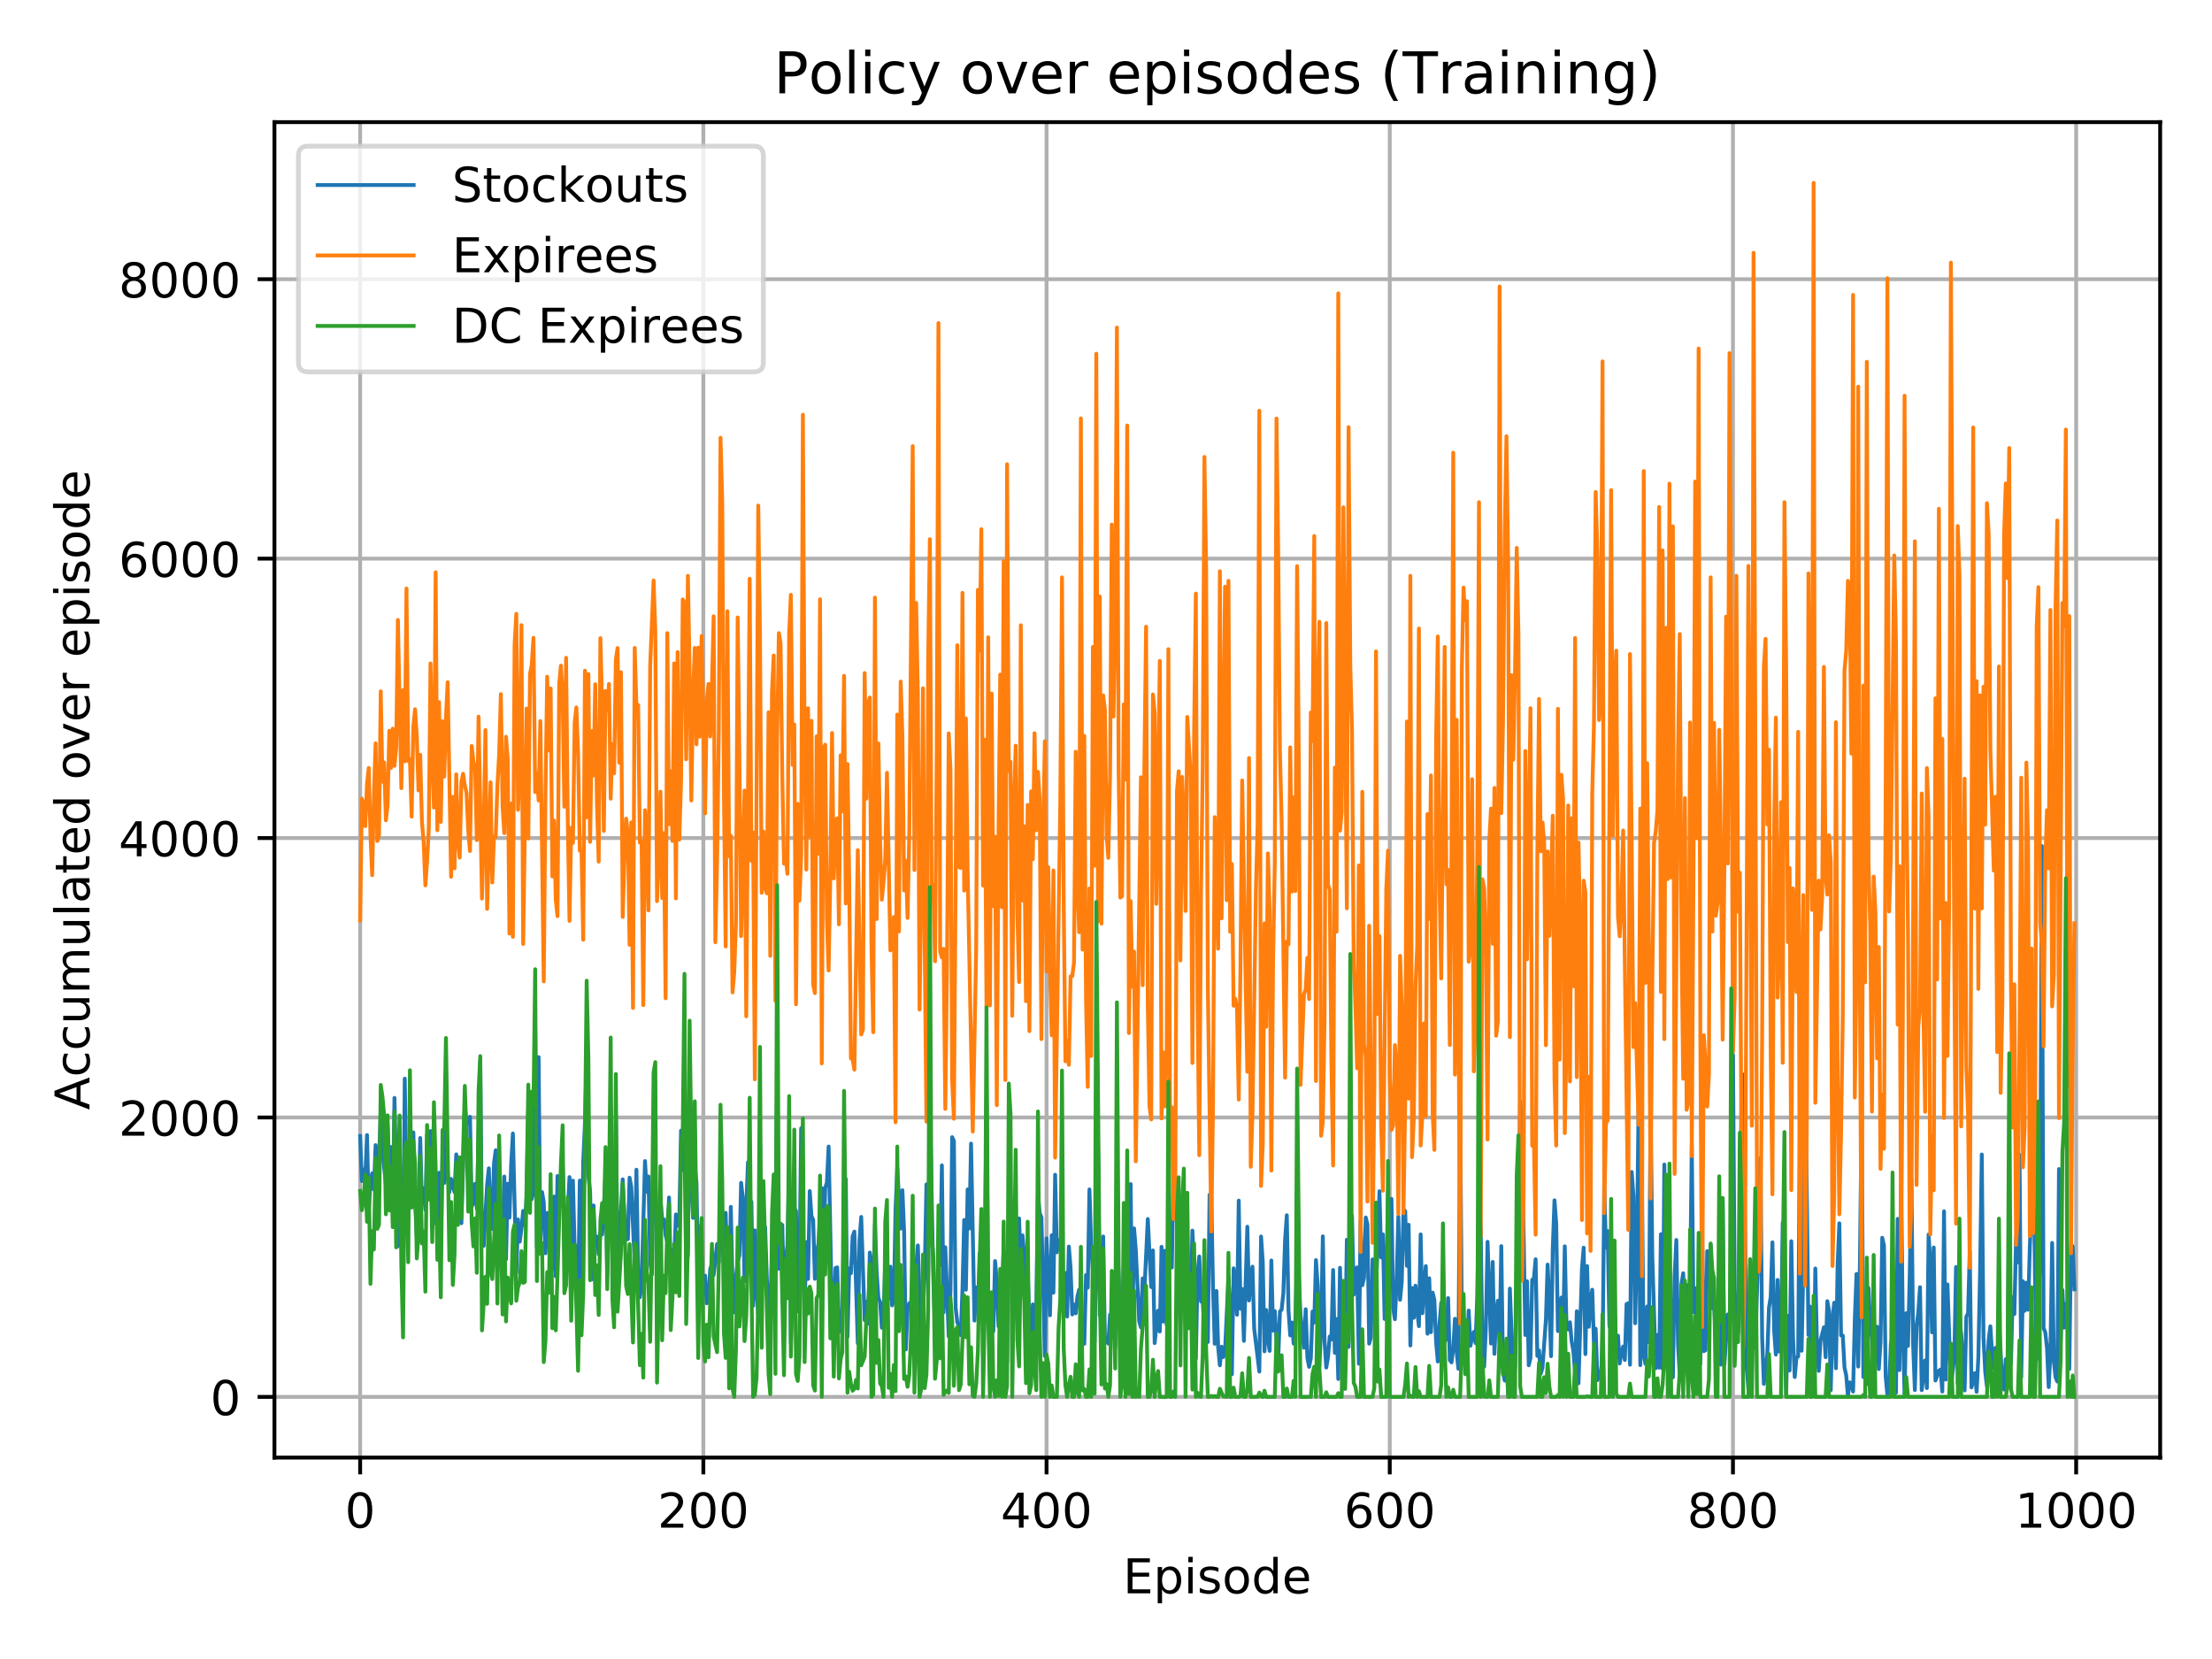 <?xml version="1.0" encoding="utf-8" standalone="no"?>
<!DOCTYPE svg PUBLIC "-//W3C//DTD SVG 1.1//EN"
  "http://www.w3.org/Graphics/SVG/1.1/DTD/svg11.dtd">
<!-- Created with matplotlib (https://matplotlib.org/) -->
<svg height="345.6pt" version="1.1" viewBox="0 0 460.8 345.6" width="460.8pt" xmlns="http://www.w3.org/2000/svg" xmlns:xlink="http://www.w3.org/1999/xlink">
 <defs>
  <style type="text/css">
*{stroke-linecap:butt;stroke-linejoin:round;}
  </style>
 </defs>
 <g id="figure_1">
  <g id="patch_1">
   <path d="M 0 345.6 
L 460.8 345.6 
L 460.8 0 
L 0 0 
z
" style="fill:#ffffff;"/>
  </g>
  <g id="axes_1">
   <g id="patch_2">
    <path d="M 57.17 303.64 
L 450 303.64 
L 450 25.44 
L 57.17 25.44 
z
" style="fill:#ffffff;"/>
   </g>
   <g id="matplotlib.axis_1">
    <g id="xtick_1">
     <g id="line2d_1">
      <path clip-path="url(#pbec60a5542)" d="M 75.026 303.64 
L 75.026 25.44 
" style="fill:none;stroke:#b0b0b0;stroke-linecap:square;stroke-width:0.8;"/>
     </g>
     <g id="line2d_2">
      <defs>
       <path d="M 0 0 
L 0 3.5 
" id="m827bc1209e" style="stroke:#000000;stroke-width:0.8;"/>
      </defs>
      <g>
       <use style="stroke:#000000;stroke-width:0.8;" x="75.026" xlink:href="#m827bc1209e" y="303.64"/>
      </g>
     </g>
     <g id="text_1">
      <!-- 0 -->
      <defs>
       <path d="M 31.781 66.406 
Q 24.172 66.406 20.328 58.906 
Q 16.5 51.422 16.5 36.375 
Q 16.5 21.391 20.328 13.891 
Q 24.172 6.391 31.781 6.391 
Q 39.453 6.391 43.281 13.891 
Q 47.125 21.391 47.125 36.375 
Q 47.125 51.422 43.281 58.906 
Q 39.453 66.406 31.781 66.406 
z
M 31.781 74.219 
Q 44.047 74.219 50.516 64.516 
Q 56.984 54.828 56.984 36.375 
Q 56.984 17.969 50.516 8.266 
Q 44.047 -1.422 31.781 -1.422 
Q 19.531 -1.422 13.062 8.266 
Q 6.594 17.969 6.594 36.375 
Q 6.594 54.828 13.062 64.516 
Q 19.531 74.219 31.781 74.219 
z
" id="DejaVuSans-48"/>
      </defs>
      <g transform="translate(71.845 318.238)scale(0.1 -0.1)">
       <use xlink:href="#DejaVuSans-48"/>
      </g>
     </g>
    </g>
    <g id="xtick_2">
     <g id="line2d_3">
      <path clip-path="url(#pbec60a5542)" d="M 146.521 303.64 
L 146.521 25.44 
" style="fill:none;stroke:#b0b0b0;stroke-linecap:square;stroke-width:0.8;"/>
     </g>
     <g id="line2d_4">
      <g>
       <use style="stroke:#000000;stroke-width:0.8;" x="146.521" xlink:href="#m827bc1209e" y="303.64"/>
      </g>
     </g>
     <g id="text_2">
      <!-- 200 -->
      <defs>
       <path d="M 19.188 8.297 
L 53.609 8.297 
L 53.609 0 
L 7.328 0 
L 7.328 8.297 
Q 12.938 14.109 22.625 23.891 
Q 32.328 33.688 34.812 36.531 
Q 39.547 41.844 41.422 45.531 
Q 43.312 49.219 43.312 52.781 
Q 43.312 58.594 39.234 62.25 
Q 35.156 65.922 28.609 65.922 
Q 23.969 65.922 18.812 64.312 
Q 13.672 62.703 7.812 59.422 
L 7.812 69.391 
Q 13.766 71.781 18.938 73 
Q 24.125 74.219 28.422 74.219 
Q 39.75 74.219 46.484 68.547 
Q 53.219 62.891 53.219 53.422 
Q 53.219 48.922 51.531 44.891 
Q 49.859 40.875 45.406 35.406 
Q 44.188 33.984 37.641 27.219 
Q 31.109 20.453 19.188 8.297 
z
" id="DejaVuSans-50"/>
      </defs>
      <g transform="translate(136.977 318.238)scale(0.1 -0.1)">
       <use xlink:href="#DejaVuSans-50"/>
       <use x="63.623" xlink:href="#DejaVuSans-48"/>
       <use x="127.246" xlink:href="#DejaVuSans-48"/>
      </g>
     </g>
    </g>
    <g id="xtick_3">
     <g id="line2d_5">
      <path clip-path="url(#pbec60a5542)" d="M 218.016 303.64 
L 218.016 25.44 
" style="fill:none;stroke:#b0b0b0;stroke-linecap:square;stroke-width:0.8;"/>
     </g>
     <g id="line2d_6">
      <g>
       <use style="stroke:#000000;stroke-width:0.8;" x="218.016" xlink:href="#m827bc1209e" y="303.64"/>
      </g>
     </g>
     <g id="text_3">
      <!-- 400 -->
      <defs>
       <path d="M 37.797 64.312 
L 12.891 25.391 
L 37.797 25.391 
z
M 35.203 72.906 
L 47.609 72.906 
L 47.609 25.391 
L 58.016 25.391 
L 58.016 17.188 
L 47.609 17.188 
L 47.609 0 
L 37.797 0 
L 37.797 17.188 
L 4.891 17.188 
L 4.891 26.703 
z
" id="DejaVuSans-52"/>
      </defs>
      <g transform="translate(208.472 318.238)scale(0.1 -0.1)">
       <use xlink:href="#DejaVuSans-52"/>
       <use x="63.623" xlink:href="#DejaVuSans-48"/>
       <use x="127.246" xlink:href="#DejaVuSans-48"/>
      </g>
     </g>
    </g>
    <g id="xtick_4">
     <g id="line2d_7">
      <path clip-path="url(#pbec60a5542)" d="M 289.511 303.64 
L 289.511 25.44 
" style="fill:none;stroke:#b0b0b0;stroke-linecap:square;stroke-width:0.8;"/>
     </g>
     <g id="line2d_8">
      <g>
       <use style="stroke:#000000;stroke-width:0.8;" x="289.511" xlink:href="#m827bc1209e" y="303.64"/>
      </g>
     </g>
     <g id="text_4">
      <!-- 600 -->
      <defs>
       <path d="M 33.016 40.375 
Q 26.375 40.375 22.484 35.828 
Q 18.609 31.297 18.609 23.391 
Q 18.609 15.531 22.484 10.953 
Q 26.375 6.391 33.016 6.391 
Q 39.656 6.391 43.531 10.953 
Q 47.406 15.531 47.406 23.391 
Q 47.406 31.297 43.531 35.828 
Q 39.656 40.375 33.016 40.375 
z
M 52.594 71.297 
L 52.594 62.312 
Q 48.875 64.062 45.094 64.984 
Q 41.312 65.922 37.594 65.922 
Q 27.828 65.922 22.672 59.328 
Q 17.531 52.734 16.797 39.406 
Q 19.672 43.656 24.016 45.922 
Q 28.375 48.188 33.594 48.188 
Q 44.578 48.188 50.953 41.516 
Q 57.328 34.859 57.328 23.391 
Q 57.328 12.156 50.688 5.359 
Q 44.047 -1.422 33.016 -1.422 
Q 20.359 -1.422 13.672 8.266 
Q 6.984 17.969 6.984 36.375 
Q 6.984 53.656 15.188 63.938 
Q 23.391 74.219 37.203 74.219 
Q 40.922 74.219 44.703 73.484 
Q 48.484 72.75 52.594 71.297 
z
" id="DejaVuSans-54"/>
      </defs>
      <g transform="translate(279.968 318.238)scale(0.1 -0.1)">
       <use xlink:href="#DejaVuSans-54"/>
       <use x="63.623" xlink:href="#DejaVuSans-48"/>
       <use x="127.246" xlink:href="#DejaVuSans-48"/>
      </g>
     </g>
    </g>
    <g id="xtick_5">
     <g id="line2d_9">
      <path clip-path="url(#pbec60a5542)" d="M 361.006 303.64 
L 361.006 25.44 
" style="fill:none;stroke:#b0b0b0;stroke-linecap:square;stroke-width:0.8;"/>
     </g>
     <g id="line2d_10">
      <g>
       <use style="stroke:#000000;stroke-width:0.8;" x="361.006" xlink:href="#m827bc1209e" y="303.64"/>
      </g>
     </g>
     <g id="text_5">
      <!-- 800 -->
      <defs>
       <path d="M 31.781 34.625 
Q 24.75 34.625 20.719 30.859 
Q 16.703 27.094 16.703 20.516 
Q 16.703 13.922 20.719 10.156 
Q 24.75 6.391 31.781 6.391 
Q 38.812 6.391 42.859 10.172 
Q 46.922 13.969 46.922 20.516 
Q 46.922 27.094 42.891 30.859 
Q 38.875 34.625 31.781 34.625 
z
M 21.922 38.812 
Q 15.578 40.375 12.031 44.719 
Q 8.5 49.078 8.5 55.328 
Q 8.5 64.062 14.719 69.141 
Q 20.953 74.219 31.781 74.219 
Q 42.672 74.219 48.875 69.141 
Q 55.078 64.062 55.078 55.328 
Q 55.078 49.078 51.531 44.719 
Q 48 40.375 41.703 38.812 
Q 48.828 37.156 52.797 32.312 
Q 56.781 27.484 56.781 20.516 
Q 56.781 9.906 50.312 4.234 
Q 43.844 -1.422 31.781 -1.422 
Q 19.734 -1.422 13.25 4.234 
Q 6.781 9.906 6.781 20.516 
Q 6.781 27.484 10.781 32.312 
Q 14.797 37.156 21.922 38.812 
z
M 18.312 54.391 
Q 18.312 48.734 21.844 45.562 
Q 25.391 42.391 31.781 42.391 
Q 38.141 42.391 41.719 45.562 
Q 45.312 48.734 45.312 54.391 
Q 45.312 60.062 41.719 63.234 
Q 38.141 66.406 31.781 66.406 
Q 25.391 66.406 21.844 63.234 
Q 18.312 60.062 18.312 54.391 
z
" id="DejaVuSans-56"/>
      </defs>
      <g transform="translate(351.463 318.238)scale(0.1 -0.1)">
       <use xlink:href="#DejaVuSans-56"/>
       <use x="63.623" xlink:href="#DejaVuSans-48"/>
       <use x="127.246" xlink:href="#DejaVuSans-48"/>
      </g>
     </g>
    </g>
    <g id="xtick_6">
     <g id="line2d_11">
      <path clip-path="url(#pbec60a5542)" d="M 432.502 303.64 
L 432.502 25.44 
" style="fill:none;stroke:#b0b0b0;stroke-linecap:square;stroke-width:0.8;"/>
     </g>
     <g id="line2d_12">
      <g>
       <use style="stroke:#000000;stroke-width:0.8;" x="432.502" xlink:href="#m827bc1209e" y="303.64"/>
      </g>
     </g>
     <g id="text_6">
      <!-- 1000 -->
      <defs>
       <path d="M 12.406 8.297 
L 28.516 8.297 
L 28.516 63.922 
L 10.984 60.406 
L 10.984 69.391 
L 28.422 72.906 
L 38.281 72.906 
L 38.281 8.297 
L 54.391 8.297 
L 54.391 0 
L 12.406 0 
z
" id="DejaVuSans-49"/>
      </defs>
      <g transform="translate(419.777 318.238)scale(0.1 -0.1)">
       <use xlink:href="#DejaVuSans-49"/>
       <use x="63.623" xlink:href="#DejaVuSans-48"/>
       <use x="127.246" xlink:href="#DejaVuSans-48"/>
       <use x="190.869" xlink:href="#DejaVuSans-48"/>
      </g>
     </g>
    </g>
    <g id="text_7">
     <!-- Episode -->
     <defs>
      <path d="M 9.812 72.906 
L 55.906 72.906 
L 55.906 64.594 
L 19.672 64.594 
L 19.672 43.016 
L 54.391 43.016 
L 54.391 34.719 
L 19.672 34.719 
L 19.672 8.297 
L 56.781 8.297 
L 56.781 0 
L 9.812 0 
z
" id="DejaVuSans-69"/>
      <path d="M 18.109 8.203 
L 18.109 -20.797 
L 9.078 -20.797 
L 9.078 54.688 
L 18.109 54.688 
L 18.109 46.391 
Q 20.953 51.266 25.266 53.625 
Q 29.594 56 35.594 56 
Q 45.562 56 51.781 48.094 
Q 58.016 40.188 58.016 27.297 
Q 58.016 14.406 51.781 6.484 
Q 45.562 -1.422 35.594 -1.422 
Q 29.594 -1.422 25.266 0.953 
Q 20.953 3.328 18.109 8.203 
z
M 48.688 27.297 
Q 48.688 37.203 44.609 42.844 
Q 40.531 48.484 33.406 48.484 
Q 26.266 48.484 22.188 42.844 
Q 18.109 37.203 18.109 27.297 
Q 18.109 17.391 22.188 11.75 
Q 26.266 6.109 33.406 6.109 
Q 40.531 6.109 44.609 11.75 
Q 48.688 17.391 48.688 27.297 
z
" id="DejaVuSans-112"/>
      <path d="M 9.422 54.688 
L 18.406 54.688 
L 18.406 0 
L 9.422 0 
z
M 9.422 75.984 
L 18.406 75.984 
L 18.406 64.594 
L 9.422 64.594 
z
" id="DejaVuSans-105"/>
      <path d="M 44.281 53.078 
L 44.281 44.578 
Q 40.484 46.531 36.375 47.5 
Q 32.281 48.484 27.875 48.484 
Q 21.188 48.484 17.844 46.438 
Q 14.5 44.391 14.5 40.281 
Q 14.5 37.156 16.891 35.375 
Q 19.281 33.594 26.516 31.984 
L 29.594 31.297 
Q 39.156 29.25 43.188 25.516 
Q 47.219 21.781 47.219 15.094 
Q 47.219 7.469 41.188 3.016 
Q 35.156 -1.422 24.609 -1.422 
Q 20.219 -1.422 15.453 -0.562 
Q 10.688 0.297 5.422 2 
L 5.422 11.281 
Q 10.406 8.688 15.234 7.391 
Q 20.062 6.109 24.812 6.109 
Q 31.156 6.109 34.562 8.281 
Q 37.984 10.453 37.984 14.406 
Q 37.984 18.062 35.516 20.016 
Q 33.062 21.969 24.703 23.781 
L 21.578 24.516 
Q 13.234 26.266 9.516 29.906 
Q 5.812 33.547 5.812 39.891 
Q 5.812 47.609 11.281 51.797 
Q 16.75 56 26.812 56 
Q 31.781 56 36.172 55.266 
Q 40.578 54.547 44.281 53.078 
z
" id="DejaVuSans-115"/>
      <path d="M 30.609 48.391 
Q 23.391 48.391 19.188 42.75 
Q 14.984 37.109 14.984 27.297 
Q 14.984 17.484 19.156 11.844 
Q 23.344 6.203 30.609 6.203 
Q 37.797 6.203 41.984 11.859 
Q 46.188 17.531 46.188 27.297 
Q 46.188 37.016 41.984 42.703 
Q 37.797 48.391 30.609 48.391 
z
M 30.609 56 
Q 42.328 56 49.016 48.375 
Q 55.719 40.766 55.719 27.297 
Q 55.719 13.875 49.016 6.219 
Q 42.328 -1.422 30.609 -1.422 
Q 18.844 -1.422 12.172 6.219 
Q 5.516 13.875 5.516 27.297 
Q 5.516 40.766 12.172 48.375 
Q 18.844 56 30.609 56 
z
" id="DejaVuSans-111"/>
      <path d="M 45.406 46.391 
L 45.406 75.984 
L 54.391 75.984 
L 54.391 0 
L 45.406 0 
L 45.406 8.203 
Q 42.578 3.328 38.25 0.953 
Q 33.938 -1.422 27.875 -1.422 
Q 17.969 -1.422 11.734 6.484 
Q 5.516 14.406 5.516 27.297 
Q 5.516 40.188 11.734 48.094 
Q 17.969 56 27.875 56 
Q 33.938 56 38.25 53.625 
Q 42.578 51.266 45.406 46.391 
z
M 14.797 27.297 
Q 14.797 17.391 18.875 11.75 
Q 22.953 6.109 30.078 6.109 
Q 37.203 6.109 41.297 11.75 
Q 45.406 17.391 45.406 27.297 
Q 45.406 37.203 41.297 42.844 
Q 37.203 48.484 30.078 48.484 
Q 22.953 48.484 18.875 42.844 
Q 14.797 37.203 14.797 27.297 
z
" id="DejaVuSans-100"/>
      <path d="M 56.203 29.594 
L 56.203 25.203 
L 14.891 25.203 
Q 15.484 15.922 20.484 11.062 
Q 25.484 6.203 34.422 6.203 
Q 39.594 6.203 44.453 7.469 
Q 49.312 8.734 54.109 11.281 
L 54.109 2.781 
Q 49.266 0.734 44.188 -0.344 
Q 39.109 -1.422 33.891 -1.422 
Q 20.797 -1.422 13.156 6.188 
Q 5.516 13.812 5.516 26.812 
Q 5.516 40.234 12.766 48.109 
Q 20.016 56 32.328 56 
Q 43.359 56 49.781 48.891 
Q 56.203 41.797 56.203 29.594 
z
M 47.219 32.234 
Q 47.125 39.594 43.094 43.984 
Q 39.062 48.391 32.422 48.391 
Q 24.906 48.391 20.391 44.141 
Q 15.875 39.891 15.188 32.172 
z
" id="DejaVuSans-101"/>
     </defs>
     <g transform="translate(233.947 331.917)scale(0.1 -0.1)">
      <use xlink:href="#DejaVuSans-69"/>
      <use x="63.184" xlink:href="#DejaVuSans-112"/>
      <use x="126.66" xlink:href="#DejaVuSans-105"/>
      <use x="154.443" xlink:href="#DejaVuSans-115"/>
      <use x="206.543" xlink:href="#DejaVuSans-111"/>
      <use x="267.725" xlink:href="#DejaVuSans-100"/>
      <use x="331.201" xlink:href="#DejaVuSans-101"/>
     </g>
    </g>
   </g>
   <g id="matplotlib.axis_2">
    <g id="ytick_1">
     <g id="line2d_13">
      <path clip-path="url(#pbec60a5542)" d="M 57.17 290.995 
L 450 290.995 
" style="fill:none;stroke:#b0b0b0;stroke-linecap:square;stroke-width:0.8;"/>
     </g>
     <g id="line2d_14">
      <defs>
       <path d="M 0 0 
L -3.5 0 
" id="mcb10652406" style="stroke:#000000;stroke-width:0.8;"/>
      </defs>
      <g>
       <use style="stroke:#000000;stroke-width:0.8;" x="57.17" xlink:href="#mcb10652406" y="290.995"/>
      </g>
     </g>
     <g id="text_8">
      <!-- 0 -->
      <g transform="translate(43.807 294.794)scale(0.1 -0.1)">
       <use xlink:href="#DejaVuSans-48"/>
      </g>
     </g>
    </g>
    <g id="ytick_2">
     <g id="line2d_15">
      <path clip-path="url(#pbec60a5542)" d="M 57.17 232.788 
L 450 232.788 
" style="fill:none;stroke:#b0b0b0;stroke-linecap:square;stroke-width:0.8;"/>
     </g>
     <g id="line2d_16">
      <g>
       <use style="stroke:#000000;stroke-width:0.8;" x="57.17" xlink:href="#mcb10652406" y="232.788"/>
      </g>
     </g>
     <g id="text_9">
      <!-- 2000 -->
      <g transform="translate(24.72 236.587)scale(0.1 -0.1)">
       <use xlink:href="#DejaVuSans-50"/>
       <use x="63.623" xlink:href="#DejaVuSans-48"/>
       <use x="127.246" xlink:href="#DejaVuSans-48"/>
       <use x="190.869" xlink:href="#DejaVuSans-48"/>
      </g>
     </g>
    </g>
    <g id="ytick_3">
     <g id="line2d_17">
      <path clip-path="url(#pbec60a5542)" d="M 57.17 174.581 
L 450 174.581 
" style="fill:none;stroke:#b0b0b0;stroke-linecap:square;stroke-width:0.8;"/>
     </g>
     <g id="line2d_18">
      <g>
       <use style="stroke:#000000;stroke-width:0.8;" x="57.17" xlink:href="#mcb10652406" y="174.581"/>
      </g>
     </g>
     <g id="text_10">
      <!-- 4000 -->
      <g transform="translate(24.72 178.38)scale(0.1 -0.1)">
       <use xlink:href="#DejaVuSans-52"/>
       <use x="63.623" xlink:href="#DejaVuSans-48"/>
       <use x="127.246" xlink:href="#DejaVuSans-48"/>
       <use x="190.869" xlink:href="#DejaVuSans-48"/>
      </g>
     </g>
    </g>
    <g id="ytick_4">
     <g id="line2d_19">
      <path clip-path="url(#pbec60a5542)" d="M 57.17 116.374 
L 450 116.374 
" style="fill:none;stroke:#b0b0b0;stroke-linecap:square;stroke-width:0.8;"/>
     </g>
     <g id="line2d_20">
      <g>
       <use style="stroke:#000000;stroke-width:0.8;" x="57.17" xlink:href="#mcb10652406" y="116.374"/>
      </g>
     </g>
     <g id="text_11">
      <!-- 6000 -->
      <g transform="translate(24.72 120.173)scale(0.1 -0.1)">
       <use xlink:href="#DejaVuSans-54"/>
       <use x="63.623" xlink:href="#DejaVuSans-48"/>
       <use x="127.246" xlink:href="#DejaVuSans-48"/>
       <use x="190.869" xlink:href="#DejaVuSans-48"/>
      </g>
     </g>
    </g>
    <g id="ytick_5">
     <g id="line2d_21">
      <path clip-path="url(#pbec60a5542)" d="M 57.17 58.167 
L 450 58.167 
" style="fill:none;stroke:#b0b0b0;stroke-linecap:square;stroke-width:0.8;"/>
     </g>
     <g id="line2d_22">
      <g>
       <use style="stroke:#000000;stroke-width:0.8;" x="57.17" xlink:href="#mcb10652406" y="58.167"/>
      </g>
     </g>
     <g id="text_12">
      <!-- 8000 -->
      <g transform="translate(24.72 61.966)scale(0.1 -0.1)">
       <use xlink:href="#DejaVuSans-56"/>
       <use x="63.623" xlink:href="#DejaVuSans-48"/>
       <use x="127.246" xlink:href="#DejaVuSans-48"/>
       <use x="190.869" xlink:href="#DejaVuSans-48"/>
      </g>
     </g>
    </g>
    <g id="text_13">
     <!-- Accumulated over episode -->
     <defs>
      <path d="M 34.188 63.188 
L 20.797 26.906 
L 47.609 26.906 
z
M 28.609 72.906 
L 39.797 72.906 
L 67.578 0 
L 57.328 0 
L 50.688 18.703 
L 17.828 18.703 
L 11.188 0 
L 0.781 0 
z
" id="DejaVuSans-65"/>
      <path d="M 48.781 52.594 
L 48.781 44.188 
Q 44.969 46.297 41.141 47.344 
Q 37.312 48.391 33.406 48.391 
Q 24.656 48.391 19.812 42.844 
Q 14.984 37.312 14.984 27.297 
Q 14.984 17.281 19.812 11.734 
Q 24.656 6.203 33.406 6.203 
Q 37.312 6.203 41.141 7.25 
Q 44.969 8.297 48.781 10.406 
L 48.781 2.094 
Q 45.016 0.344 40.984 -0.531 
Q 36.969 -1.422 32.422 -1.422 
Q 20.062 -1.422 12.781 6.344 
Q 5.516 14.109 5.516 27.297 
Q 5.516 40.672 12.859 48.328 
Q 20.219 56 33.016 56 
Q 37.156 56 41.109 55.141 
Q 45.062 54.297 48.781 52.594 
z
" id="DejaVuSans-99"/>
      <path d="M 8.5 21.578 
L 8.5 54.688 
L 17.484 54.688 
L 17.484 21.922 
Q 17.484 14.156 20.5 10.266 
Q 23.531 6.391 29.594 6.391 
Q 36.859 6.391 41.078 11.031 
Q 45.312 15.672 45.312 23.688 
L 45.312 54.688 
L 54.297 54.688 
L 54.297 0 
L 45.312 0 
L 45.312 8.406 
Q 42.047 3.422 37.719 1 
Q 33.406 -1.422 27.688 -1.422 
Q 18.266 -1.422 13.375 4.438 
Q 8.5 10.297 8.5 21.578 
z
M 31.109 56 
z
" id="DejaVuSans-117"/>
      <path d="M 52 44.188 
Q 55.375 50.25 60.062 53.125 
Q 64.75 56 71.094 56 
Q 79.641 56 84.281 50.016 
Q 88.922 44.047 88.922 33.016 
L 88.922 0 
L 79.891 0 
L 79.891 32.719 
Q 79.891 40.578 77.094 44.375 
Q 74.312 48.188 68.609 48.188 
Q 61.625 48.188 57.562 43.547 
Q 53.516 38.922 53.516 30.906 
L 53.516 0 
L 44.484 0 
L 44.484 32.719 
Q 44.484 40.625 41.703 44.406 
Q 38.922 48.188 33.109 48.188 
Q 26.219 48.188 22.156 43.531 
Q 18.109 38.875 18.109 30.906 
L 18.109 0 
L 9.078 0 
L 9.078 54.688 
L 18.109 54.688 
L 18.109 46.188 
Q 21.188 51.219 25.484 53.609 
Q 29.781 56 35.688 56 
Q 41.656 56 45.828 52.969 
Q 50 49.953 52 44.188 
z
" id="DejaVuSans-109"/>
      <path d="M 9.422 75.984 
L 18.406 75.984 
L 18.406 0 
L 9.422 0 
z
" id="DejaVuSans-108"/>
      <path d="M 34.281 27.484 
Q 23.391 27.484 19.188 25 
Q 14.984 22.516 14.984 16.5 
Q 14.984 11.719 18.141 8.906 
Q 21.297 6.109 26.703 6.109 
Q 34.188 6.109 38.703 11.406 
Q 43.219 16.703 43.219 25.484 
L 43.219 27.484 
z
M 52.203 31.203 
L 52.203 0 
L 43.219 0 
L 43.219 8.297 
Q 40.141 3.328 35.547 0.953 
Q 30.953 -1.422 24.312 -1.422 
Q 15.922 -1.422 10.953 3.297 
Q 6 8.016 6 15.922 
Q 6 25.141 12.172 29.828 
Q 18.359 34.516 30.609 34.516 
L 43.219 34.516 
L 43.219 35.406 
Q 43.219 41.609 39.141 45 
Q 35.062 48.391 27.688 48.391 
Q 23 48.391 18.547 47.266 
Q 14.109 46.141 10.016 43.891 
L 10.016 52.203 
Q 14.938 54.109 19.578 55.047 
Q 24.219 56 28.609 56 
Q 40.484 56 46.344 49.844 
Q 52.203 43.703 52.203 31.203 
z
" id="DejaVuSans-97"/>
      <path d="M 18.312 70.219 
L 18.312 54.688 
L 36.812 54.688 
L 36.812 47.703 
L 18.312 47.703 
L 18.312 18.016 
Q 18.312 11.328 20.141 9.422 
Q 21.969 7.516 27.594 7.516 
L 36.812 7.516 
L 36.812 0 
L 27.594 0 
Q 17.188 0 13.234 3.875 
Q 9.281 7.766 9.281 18.016 
L 9.281 47.703 
L 2.688 47.703 
L 2.688 54.688 
L 9.281 54.688 
L 9.281 70.219 
z
" id="DejaVuSans-116"/>
      <path id="DejaVuSans-32"/>
      <path d="M 2.984 54.688 
L 12.5 54.688 
L 29.594 8.797 
L 46.688 54.688 
L 56.203 54.688 
L 35.688 0 
L 23.484 0 
z
" id="DejaVuSans-118"/>
      <path d="M 41.109 46.297 
Q 39.594 47.172 37.812 47.578 
Q 36.031 48 33.891 48 
Q 26.266 48 22.188 43.047 
Q 18.109 38.094 18.109 28.812 
L 18.109 0 
L 9.078 0 
L 9.078 54.688 
L 18.109 54.688 
L 18.109 46.188 
Q 20.953 51.172 25.484 53.578 
Q 30.031 56 36.531 56 
Q 37.453 56 38.578 55.875 
Q 39.703 55.766 41.062 55.516 
z
" id="DejaVuSans-114"/>
     </defs>
     <g transform="translate(18.64 231.213)rotate(-90)scale(0.1 -0.1)">
      <use xlink:href="#DejaVuSans-65"/>
      <use x="68.393" xlink:href="#DejaVuSans-99"/>
      <use x="123.373" xlink:href="#DejaVuSans-99"/>
      <use x="178.354" xlink:href="#DejaVuSans-117"/>
      <use x="241.732" xlink:href="#DejaVuSans-109"/>
      <use x="339.145" xlink:href="#DejaVuSans-117"/>
      <use x="402.523" xlink:href="#DejaVuSans-108"/>
      <use x="430.307" xlink:href="#DejaVuSans-97"/>
      <use x="491.586" xlink:href="#DejaVuSans-116"/>
      <use x="530.795" xlink:href="#DejaVuSans-101"/>
      <use x="592.318" xlink:href="#DejaVuSans-100"/>
      <use x="655.795" xlink:href="#DejaVuSans-32"/>
      <use x="687.582" xlink:href="#DejaVuSans-111"/>
      <use x="748.764" xlink:href="#DejaVuSans-118"/>
      <use x="807.943" xlink:href="#DejaVuSans-101"/>
      <use x="869.467" xlink:href="#DejaVuSans-114"/>
      <use x="910.58" xlink:href="#DejaVuSans-32"/>
      <use x="942.367" xlink:href="#DejaVuSans-101"/>
      <use x="1003.891" xlink:href="#DejaVuSans-112"/>
      <use x="1067.367" xlink:href="#DejaVuSans-105"/>
      <use x="1095.15" xlink:href="#DejaVuSans-115"/>
      <use x="1147.25" xlink:href="#DejaVuSans-111"/>
      <use x="1208.432" xlink:href="#DejaVuSans-100"/>
      <use x="1271.908" xlink:href="#DejaVuSans-101"/>
     </g>
    </g>
   </g>
   <g id="line2d_23">
    <path clip-path="url(#pbec60a5542)" d="M 75.026 236.658 
L 75.383 246.03 
L 75.741 243.614 
L 76.098 245.244 
L 76.456 236.455 
L 76.813 252.403 
L 77.171 246.263 
L 77.528 244.429 
L 77.886 247.805 
L 78.243 238.55 
L 78.601 251.705 
L 79.316 231.682 
L 79.673 240.005 
L 80.388 246.554 
L 80.746 234.359 
L 81.103 244.196 
L 81.46 238.958 
L 81.818 252.462 
L 82.175 228.713 
L 82.89 259.621 
L 83.248 238.608 
L 83.605 257.264 
L 83.963 266.78 
L 84.32 224.697 
L 84.678 249.609 
L 85.035 253.713 
L 85.393 237.997 
L 85.75 248.998 
L 86.108 235.902 
L 86.465 250.424 
L 86.823 257.555 
L 87.18 252.141 
L 87.538 237.066 
L 87.895 250.803 
L 88.253 247.543 
L 88.61 252.025 
L 88.967 236.396 
L 89.325 240.616 
L 89.682 235.611 
L 90.04 255.779 
L 90.397 234.708 
L 90.755 254.79 
L 91.112 252.287 
L 91.47 244.313 
L 91.827 259.708 
L 92.185 241.024 
L 92.542 246.437 
L 92.9 230.139 
L 93.257 244.487 
L 93.615 248.358 
L 93.972 245.593 
L 94.687 248.358 
L 95.045 240.471 
L 95.402 244.72 
L 95.759 243.818 
L 96.117 254.819 
L 96.832 230.605 
L 97.189 233.923 
L 97.547 234.039 
L 97.904 232.642 
L 98.262 251.327 
L 98.619 250.57 
L 98.977 246.612 
L 99.334 251.763 
L 100.049 221.204 
L 100.407 257.962 
L 100.764 259.534 
L 101.479 246.786 
L 101.837 243.381 
L 102.194 254.15 
L 102.552 256.012 
L 102.909 242.334 
L 103.266 239.627 
L 103.624 259.999 
L 103.981 245.593 
L 104.339 258.573 
L 104.696 259.068 
L 105.054 245.098 
L 105.411 262.328 
L 105.769 246.583 
L 106.126 253.655 
L 106.484 242.537 
L 106.841 236.135 
L 107.556 265.18 
L 107.914 254.033 
L 108.271 258.661 
L 108.629 256.012 
L 108.986 252.258 
L 109.344 255.314 
L 109.701 249.26 
L 110.059 231.536 
L 110.416 248.649 
L 110.773 249.813 
L 111.131 248.154 
L 111.488 214.278 
L 111.846 259.854 
L 112.203 220.215 
L 112.561 259.505 
L 112.918 248.329 
L 113.276 250.453 
L 113.633 261.076 
L 113.991 252.694 
L 114.348 257.613 
L 114.706 251.385 
L 115.063 264.452 
L 115.421 249.26 
L 115.778 265.878 
L 116.136 244.982 
L 116.493 250.628 
L 117.208 242.945 
L 117.566 253.073 
L 117.923 259.068 
L 118.638 245.215 
L 118.995 265.733 
L 119.353 245.942 
L 119.71 260.319 
L 120.068 259.505 
L 120.425 271.757 
L 120.783 245.942 
L 121.14 266.111 
L 121.498 241.955 
L 121.855 234.01 
L 122.213 220.739 
L 122.57 244.924 
L 122.928 248.212 
L 123.285 266.519 
L 123.643 251.123 
L 124 259.475 
L 124.358 257.613 
L 124.715 261.309 
L 125.073 256.798 
L 125.43 257.176 
L 125.787 251.821 
L 126.145 244.545 
L 126.502 265.616 
L 127.217 230.983 
L 127.575 257.293 
L 127.932 264.831 
L 128.29 233.399 
L 128.647 263.55 
L 129.005 255.779 
L 129.362 252.141 
L 129.72 245.68 
L 130.077 253.713 
L 130.435 258.195 
L 130.792 258.137 
L 131.15 245.331 
L 131.507 247.281 
L 132.222 263.434 
L 132.579 243.672 
L 132.937 264.685 
L 133.294 270.244 
L 133.652 267.683 
L 134.367 241.868 
L 134.724 248.271 
L 135.082 245.069 
L 135.439 262.968 
L 135.797 265.529 
L 136.154 240.471 
L 136.512 246.088 
L 136.869 258.719 
L 137.227 258.108 
L 137.584 249.464 
L 137.942 254.15 
L 138.299 254.033 
L 138.657 257.351 
L 139.014 258.631 
L 139.372 249.464 
L 139.729 265.238 
L 140.086 260.378 
L 140.444 263.23 
L 140.801 252.985 
L 141.159 255.372 
L 141.516 254.033 
L 141.874 235.523 
L 142.231 243.76 
L 142.589 237.066 
L 142.946 263.812 
L 143.304 261.338 
L 143.661 223.183 
L 144.019 246.146 
L 144.376 253.713 
L 144.734 242.945 
L 145.091 246.466 
L 145.449 267.712 
L 145.806 255.459 
L 146.521 269.603 
L 146.879 265.733 
L 147.236 271.495 
L 147.593 270.622 
L 147.951 264.307 
L 148.308 263.434 
L 148.666 265.616 
L 149.381 259.155 
L 149.738 262.939 
L 150.096 251.239 
L 150.453 259.475 
L 150.811 259.184 
L 151.168 252.665 
L 151.883 278.044 
L 152.241 251.414 
L 152.598 267.566 
L 152.956 273.387 
L 153.313 265.995 
L 153.671 262.851 
L 154.028 261.513 
L 154.386 246.408 
L 154.743 249.58 
L 155.1 266.897 
L 155.458 251.705 
L 155.815 242.13 
L 156.173 263.695 
L 156.53 250.366 
L 156.888 272.019 
L 157.245 256.303 
L 157.603 268.847 
L 157.96 273.94 
L 158.318 238.492 
L 158.675 265.645 
L 159.033 256.012 
L 159.39 255.634 
L 159.748 266.46 
L 160.463 275.337 
L 160.82 260.669 
L 161.178 253.131 
L 161.535 255.372 
L 161.892 226.065 
L 162.25 264.307 
L 162.607 255.488 
L 162.965 255.168 
L 163.322 271 
L 163.68 262.793 
L 164.037 259.359 
L 164.395 242.857 
L 164.752 279.761 
L 165.11 262.706 
L 165.467 251.705 
L 165.825 252.258 
L 166.182 273.154 
L 166.54 265.18 
L 166.897 235.029 
L 167.255 260.581 
L 167.612 272.98 
L 167.97 258.748 
L 168.327 266.431 
L 168.685 248.125 
L 169.042 253.335 
L 169.399 254.12 
L 169.757 266.402 
L 170.114 260.989 
L 170.472 259.272 
L 171.187 247.485 
L 171.544 261.629 
L 171.902 247.485 
L 172.259 246.35 
L 172.617 238.841 
L 173.332 274.929 
L 173.689 276.385 
L 174.047 264.161 
L 174.404 264.016 
L 174.762 275.948 
L 175.119 277.432 
L 175.477 273.649 
L 175.834 252.84 
L 176.192 245.593 
L 176.549 278.48 
L 176.906 264.248 
L 177.264 265.238 
L 177.621 257.555 
L 177.979 256.565 
L 178.694 279.848 
L 179.051 258.34 
L 179.409 253.509 
L 180.124 275.017 
L 180.481 271.146 
L 180.839 275.744 
L 181.196 260.931 
L 181.554 263.637 
L 181.911 269.633 
L 182.269 254.994 
L 182.626 265.122 
L 182.984 270.389 
L 183.341 271.204 
L 183.699 276.588 
L 184.056 274.493 
L 184.413 262.822 
L 184.771 262.881 
L 185.128 270.564 
L 185.486 263.87 
L 185.843 271.932 
L 186.201 270.942 
L 186.558 251.938 
L 186.916 243.294 
L 187.631 255.925 
L 187.988 247.951 
L 188.346 256.711 
L 188.703 281.099 
L 189.061 272.863 
L 189.418 271.495 
L 189.776 272.019 
L 190.133 264.656 
L 190.491 272.543 
L 190.848 263.957 
L 191.205 259.446 
L 191.92 280.983 
L 192.635 265.209 
L 192.993 246.728 
L 193.35 265.354 
L 193.708 230.023 
L 194.423 266.227 
L 194.78 276.035 
L 195.138 271.408 
L 195.495 261.746 
L 195.853 263.579 
L 196.21 242.77 
L 196.568 273.387 
L 196.925 259.825 
L 197.64 278.422 
L 197.998 268.847 
L 198.355 236.891 
L 198.712 237.677 
L 199.07 272.368 
L 199.427 275.512 
L 199.785 276.181 
L 200.142 278.131 
L 200.5 268.701 
L 200.857 254.15 
L 201.215 268.672 
L 201.572 247.776 
L 201.93 255.925 
L 202.287 238.23 
L 203.002 275.104 
L 203.36 268.207 
L 203.717 272.863 
L 204.075 261.076 
L 204.432 264.161 
L 204.79 273.474 
L 205.147 262.881 
L 205.505 229.295 
L 205.862 269.749 
L 206.219 273.998 
L 206.577 270.506 
L 206.934 277.316 
L 207.292 262.706 
L 207.649 266.839 
L 208.007 276.297 
L 208.364 267.654 
L 208.722 268.148 
L 209.079 260.611 
L 209.437 270.477 
L 209.794 283.806 
L 210.152 252.782 
L 210.509 248.998 
L 210.867 264.889 
L 211.224 266.926 
L 211.582 256.885 
L 211.939 268.614 
L 212.297 253.829 
L 212.654 264.685 
L 213.012 257.351 
L 213.369 261.484 
L 213.726 269.545 
L 214.084 264.539 
L 214.441 276.239 
L 214.799 282.438 
L 215.156 271.728 
L 215.514 276.908 
L 215.871 273.067 
L 216.229 248.707 
L 216.586 252.694 
L 216.944 253.597 
L 217.659 282.496 
L 218.016 257.962 
L 218.731 273.998 
L 219.089 257.322 
L 219.446 269.283 
L 219.804 244.72 
L 220.161 260.872 
L 220.519 258.311 
L 220.876 258.777 
L 221.233 258.952 
L 221.591 272.688 
L 221.948 265.18 
L 222.306 274.26 
L 222.663 259.679 
L 223.021 264.103 
L 223.378 273.824 
L 223.736 271.757 
L 224.093 273.591 
L 224.451 270.069 
L 224.808 268.643 
L 225.166 274.289 
L 225.523 274.522 
L 225.881 279.935 
L 226.238 265.616 
L 226.596 268.236 
L 226.953 247.776 
L 227.311 259.388 
L 227.668 264.714 
L 228.025 279.586 
L 228.74 239.685 
L 229.098 274.027 
L 229.455 273.562 
L 229.813 257.584 
L 230.17 278.946 
L 230.528 279.324 
L 230.885 279.906 
L 231.243 273.853 
L 231.6 275.89 
L 231.958 266.722 
L 232.315 280.576 
L 232.673 255.721 
L 233.388 275.599 
L 234.103 271.088 
L 234.46 279.906 
L 234.818 269.021 
L 235.175 268.177 
L 235.532 246.67 
L 235.89 278.044 
L 236.247 255.896 
L 236.605 260.349 
L 237.32 275.25 
L 237.677 276.53 
L 238.035 266.315 
L 238.392 269.196 
L 239.107 253.946 
L 239.822 268.119 
L 240.18 260.494 
L 240.537 279.79 
L 241.252 273.038 
L 241.61 277.374 
L 241.967 259.737 
L 242.325 275.308 
L 242.682 260.552 
L 243.039 275.919 
L 243.754 256.885 
L 244.112 264.045 
L 244.469 242.741 
L 244.827 252.374 
L 245.184 254.761 
L 245.542 261.891 
L 245.899 275.453 
L 246.257 256.74 
L 246.614 254.324 
L 246.972 275.395 
L 247.329 265.18 
L 247.687 276.501 
L 248.044 272.106 
L 248.402 256.361 
L 248.759 263.899 
L 249.117 283.02 
L 249.474 265.296 
L 249.832 261.746 
L 250.189 271.117 
L 250.546 271.146 
L 250.904 276.559 
L 251.261 277.491 
L 251.619 279.557 
L 251.976 248.882 
L 252.334 249.144 
L 252.691 268.148 
L 253.049 279.935 
L 253.406 268.934 
L 253.764 280.663 
L 254.121 284.417 
L 254.479 280.546 
L 254.836 282.7 
L 255.194 281.536 
L 255.909 266.024 
L 256.266 273.358 
L 256.624 286.28 
L 256.981 264.219 
L 257.338 267.333 
L 257.696 273.882 
L 258.053 250.104 
L 258.411 272.63 
L 258.768 268.527 
L 259.126 279.324 
L 259.841 255.547 
L 260.198 270.913 
L 260.556 265.82 
L 260.913 263.87 
L 261.271 276.792 
L 262.343 285.727 
L 262.701 257.584 
L 263.058 262.91 
L 263.416 281.507 
L 263.773 272.892 
L 264.131 278.946 
L 264.488 281.42 
L 264.845 262.59 
L 265.203 277.2 
L 265.56 273.125 
L 265.918 279.149 
L 266.275 283.253 
L 266.633 273.241 
L 266.99 272.805 
L 267.348 269.371 
L 267.705 258.253 
L 268.063 253.16 
L 268.42 273.038 
L 268.778 278.189 
L 269.135 275.512 
L 269.493 279.906 
L 269.85 275.133 
L 270.208 262.59 
L 270.565 266.198 
L 270.923 273.94 
L 271.638 280.75 
L 271.995 272.747 
L 272.352 282.875 
L 272.71 284.737 
L 273.067 282.962 
L 273.425 273.212 
L 273.782 275.512 
L 274.14 262.502 
L 274.497 267.799 
L 274.855 284.65 
L 275.212 276.123 
L 275.57 257.555 
L 275.927 279.44 
L 276.285 284.883 
L 276.642 282.758 
L 277 278.422 
L 277.357 279.033 
L 277.715 264.569 
L 278.072 281.827 
L 278.43 274.784 
L 278.787 287.269 
L 279.145 264.103 
L 279.502 280.401 
L 279.859 282.496 
L 280.217 282.234 
L 280.574 258.253 
L 280.932 280.576 
L 281.289 258.835 
L 281.647 253.276 
L 282.004 269.691 
L 282.362 264.394 
L 282.719 264.016 
L 283.077 284.097 
L 283.434 254.295 
L 283.792 267.741 
L 284.149 266.198 
L 284.507 253.626 
L 284.864 255.081 
L 285.222 279.906 
L 285.579 278.567 
L 285.937 262.357 
L 286.294 266.984 
L 286.651 267.304 
L 287.009 259.883 
L 287.366 248.154 
L 287.724 261.949 
L 288.081 257.147 
L 288.439 274.755 
L 288.796 267.392 
L 289.154 248.387 
L 289.511 268.177 
L 289.869 249.755 
L 290.226 272.601 
L 290.584 274.813 
L 290.941 267.159 
L 291.299 253.422 
L 291.656 270.768 
L 292.014 267.013 
L 292.371 251.909 
L 292.729 252.316 
L 293.086 263.695 
L 293.444 255.139 
L 293.801 280.284 
L 294.158 268.323 
L 294.516 274.522 
L 294.873 267.828 
L 295.231 273.154 
L 295.588 276.268 
L 295.946 257.147 
L 296.303 273.562 
L 296.661 267.683 
L 297.018 263.754 
L 297.376 277.84 
L 297.733 266.286 
L 298.091 277.52 
L 298.448 269.283 
L 298.806 270.826 
L 299.163 279.499 
L 299.521 283.631 
L 299.878 275.832 
L 300.236 271.408 
L 300.593 272.368 
L 300.951 279.557 
L 301.308 278.771 
L 301.665 270.418 
L 302.023 283.34 
L 302.38 283.806 
L 302.738 280.954 
L 303.095 274.726 
L 303.453 281.681 
L 303.81 285.145 
L 304.168 232.991 
L 304.525 273.474 
L 304.883 275.657 
L 305.24 283.981 
L 305.598 280.925 
L 305.955 273.009 
L 306.313 280.343 
L 306.67 278.626 
L 307.028 277.461 
L 307.385 279.79 
L 307.743 269.953 
L 308.1 248.445 
L 308.458 256.187 
L 308.815 280.925 
L 309.172 284.708 
L 309.53 276.705 
L 309.887 258.69 
L 310.602 279.877 
L 310.96 262.881 
L 311.317 282.031 
L 311.675 273.94 
L 312.032 270.971 
L 312.39 279.732 
L 312.747 259.592 
L 313.105 285.814 
L 313.462 287.589 
L 313.82 283.078 
L 314.177 290.558 
L 314.535 268.439 
L 315.25 287.589 
L 315.607 284.708 
L 315.965 266.489 
L 316.322 255.547 
L 316.679 229.412 
L 317.037 235.407 
L 317.752 278.102 
L 318.109 266.897 
L 318.467 284.417 
L 318.824 282.933 
L 319.182 266.606 
L 319.539 266.315 
L 319.897 262.328 
L 320.254 282.467 
L 320.612 281.332 
L 320.969 286.163 
L 321.327 284.941 
L 322.042 274.9 
L 322.399 263.434 
L 322.757 271.321 
L 323.114 282.525 
L 323.471 260.028 
L 323.829 250.046 
L 324.186 254.79 
L 324.544 277.287 
L 324.901 274.668 
L 325.259 270.302 
L 325.616 278.858 
L 325.974 259.621 
L 326.331 276.821 
L 326.689 276.967 
L 327.046 275.453 
L 327.404 279.411 
L 327.761 281.449 
L 328.119 285.901 
L 328.476 273.154 
L 328.834 288.172 
L 329.549 264.248 
L 329.906 259.912 
L 330.264 282.089 
L 330.621 263.754 
L 330.978 276.385 
L 331.336 271.03 
L 331.693 268.672 
L 332.051 279.993 
L 332.408 276.792 
L 332.766 287.502 
L 333.123 286.804 
L 333.481 285.698 
L 333.838 283.486 
L 334.196 247.194 
L 334.553 259.912 
L 334.911 256.449 
L 335.268 276.123 
L 335.983 278.713 
L 336.341 280.837 
L 336.698 279.819 
L 337.056 278.247 
L 337.413 284.039 
L 337.771 281.711 
L 338.128 280.517 
L 338.485 283.311 
L 338.843 271.641 
L 339.2 271.495 
L 339.558 284.301 
L 339.915 244.138 
L 340.273 249.144 
L 340.63 275.657 
L 340.988 260.727 
L 341.345 230.168 
L 341.703 284.388 
L 342.06 248.445 
L 342.418 282.351 
L 342.775 284.126 
L 343.133 272.165 
L 343.49 279.586 
L 343.848 230.721 
L 344.205 261.658 
L 344.92 285.028 
L 345.278 278.102 
L 345.635 284.912 
L 345.992 257.118 
L 346.35 285.145 
L 346.707 242.595 
L 347.065 273.241 
L 347.422 285.203 
L 347.78 268.818 
L 348.137 283.573 
L 348.495 286.92 
L 348.852 265.907 
L 349.21 258.311 
L 349.567 280.052 
L 349.925 286.513 
L 350.282 267.479 
L 350.64 265.238 
L 350.997 273.445 
L 351.355 267.683 
L 351.712 277.636 
L 352.07 269.429 
L 352.427 238.521 
L 352.784 273.329 
L 353.142 268.381 
L 353.499 285.087 
L 353.857 280.605 
L 354.214 284.097 
L 354.572 254.644 
L 354.929 281.478 
L 355.287 281.274 
L 355.644 260.64 
L 356.002 266.606 
L 356.359 259.243 
L 356.717 272.514 
L 357.074 271.408 
L 357.432 279.877 
L 357.789 278.451 
L 358.147 275.279 
L 358.504 284.272 
L 358.862 249.959 
L 359.219 284.213 
L 359.934 273.824 
L 360.291 276.908 
L 360.649 270.593 
L 361.006 219.837 
L 361.364 268.381 
L 361.721 278.335 
L 362.079 277.723 
L 362.436 271.408 
L 362.794 225.337 
L 363.151 223.824 
L 363.866 284.941 
L 364.224 289.365 
L 364.581 263.637 
L 364.939 265.18 
L 365.296 279.615 
L 365.654 280.721 
L 366.369 257.293 
L 366.726 241.228 
L 367.084 278.538 
L 367.441 288.288 
L 368.156 282.322 
L 368.513 272.397 
L 368.871 270.156 
L 369.228 258.806 
L 369.586 277.17 
L 369.943 282.176 
L 370.301 266.635 
L 370.658 281.565 
L 371.016 277.927 
L 371.373 254.703 
L 371.731 276.152 
L 372.088 290.5 
L 372.446 274.115 
L 372.803 285.494 
L 373.161 258.573 
L 373.518 278.509 
L 373.876 286.862 
L 374.233 282.816 
L 374.591 282.584 
L 374.948 234.214 
L 375.305 281.39 
L 375.663 264.278 
L 376.02 217.305 
L 376.735 278.102 
L 377.093 272.194 
L 377.45 284.97 
L 377.808 288.259 
L 378.165 264.248 
L 378.523 281.041 
L 378.88 285.581 
L 379.238 279.295 
L 379.953 276.501 
L 380.31 282.729 
L 380.668 271.059 
L 381.025 273.125 
L 381.383 289.598 
L 381.74 274.813 
L 382.097 271.379 
L 382.455 285.028 
L 382.812 263.579 
L 383.17 254.848 
L 383.527 278.189 
L 383.885 278.218 
L 384.242 284.883 
L 384.6 286.513 
L 384.957 290.82 
L 385.315 287.968 
L 385.672 288.317 
L 386.03 289.889 
L 386.387 274.9 
L 386.745 265.383 
L 387.102 284.679 
L 387.46 262.619 
L 387.817 230.721 
L 388.175 286.862 
L 388.532 285.989 
L 388.89 288.317 
L 389.247 268.323 
L 389.604 276.472 
L 389.962 278.713 
L 390.319 284.039 
L 391.034 276.385 
L 391.392 285.203 
L 391.749 279.615 
L 392.107 257.846 
L 392.464 259.475 
L 392.822 286.745 
L 393.179 290.645 
L 393.537 289.568 
L 393.894 279.964 
L 394.252 278.655 
L 394.609 286.018 
L 394.967 290.121 
L 395.324 253.917 
L 395.682 285.407 
L 396.039 246.874 
L 396.397 276.239 
L 396.754 290.471 
L 397.111 273.562 
L 397.469 280.372 
L 397.826 266.053 
L 398.184 245.506 
L 398.541 280.139 
L 398.899 289.568 
L 399.256 276.268 
L 399.614 273.445 
L 399.971 268.148 
L 400.329 289.598 
L 401.044 283.399 
L 401.401 289.161 
L 401.759 257.176 
L 402.116 262.997 
L 402.474 277.549 
L 402.831 259.883 
L 403.189 287.589 
L 403.904 285.552 
L 404.261 285.29 
L 404.618 289.889 
L 404.976 252.345 
L 405.333 287.386 
L 405.691 267.566 
L 406.406 288.695 
L 407.121 282.758 
L 407.478 263.957 
L 407.836 288.259 
L 408.193 275.133 
L 408.551 277.84 
L 409.266 289.656 
L 409.623 274.289 
L 409.981 273.591 
L 410.338 260.698 
L 410.696 289.016 
L 411.411 286.047 
L 411.768 289.947 
L 412.125 282.7 
L 412.483 265.034 
L 412.84 240.5 
L 413.198 278.626 
L 413.555 285.727 
L 413.913 288.783 
L 414.27 279.149 
L 414.628 276.297 
L 414.985 281.943 
L 415.343 284.999 
L 415.7 280.779 
L 416.058 288.084 
L 416.415 275.57 
L 417.13 287.968 
L 417.488 289.481 
L 417.845 283.137 
L 418.203 285.843 
L 418.56 250.512 
L 418.917 284.126 
L 419.275 270.215 
L 419.632 273.736 
L 419.99 257.758 
L 420.347 262.968 
L 420.705 240.558 
L 421.062 286.891 
L 421.42 266.897 
L 421.777 273.067 
L 422.135 267.217 
L 422.492 272.834 
L 422.85 259.65 
L 423.207 251.472 
L 423.565 236.164 
L 423.922 265.587 
L 424.28 283.137 
L 424.637 275.803 
L 424.995 258.108 
L 425.352 176.24 
L 425.71 276.676 
L 426.067 277.52 
L 426.424 280.75 
L 426.782 288.957 
L 427.139 281.827 
L 427.497 258.923 
L 427.854 283.573 
L 428.212 286.92 
L 428.569 287.793 
L 428.927 243.527 
L 429.284 279.149 
L 429.642 268.73 
L 429.999 276.559 
L 430.357 271.583 
L 430.714 275.279 
L 431.072 285.203 
L 431.429 259.155 
L 431.787 259.679 
L 432.144 268.585 
L 432.144 268.585 
" style="fill:none;stroke:#1f77b4;stroke-linecap:square;stroke-width:0.8;"/>
   </g>
   <g id="line2d_24">
    <path clip-path="url(#pbec60a5542)" d="M 75.026 191.723 
L 75.383 166.374 
L 75.741 167.712 
L 76.098 172.107 
L 76.456 163.318 
L 76.813 159.971 
L 77.171 173.911 
L 77.528 182.322 
L 77.886 165.791 
L 78.243 154.849 
L 78.601 175.192 
L 78.958 173.911 
L 79.316 144.022 
L 79.673 162.852 
L 80.031 158.836 
L 80.388 170.885 
L 80.746 167.712 
L 81.103 152.229 
L 81.46 159.971 
L 81.818 151.793 
L 82.175 159.534 
L 82.533 155.693 
L 82.89 129.15 
L 83.605 164.191 
L 83.963 143.76 
L 84.32 158.603 
L 84.678 122.602 
L 85.035 158.545 
L 85.393 158.137 
L 85.75 170.128 
L 86.108 151.385 
L 86.465 147.747 
L 86.823 153.306 
L 87.18 164.656 
L 87.538 157.235 
L 87.895 171.205 
L 88.253 175.396 
L 88.61 184.447 
L 88.967 179.499 
L 89.325 172.66 
L 89.682 138.201 
L 90.04 156.828 
L 90.397 168.236 
L 90.755 119.226 
L 91.112 172.951 
L 91.47 146.263 
L 91.827 171.205 
L 92.185 150.25 
L 92.542 161.775 
L 92.9 149.581 
L 93.257 142.13 
L 93.972 182.642 
L 94.33 165.995 
L 94.687 180.896 
L 95.045 161.31 
L 95.402 175.134 
L 95.759 178.655 
L 96.117 162.91 
L 96.474 161.193 
L 96.832 163.667 
L 97.189 165.151 
L 97.547 173.126 
L 97.904 177.287 
L 98.262 155.402 
L 98.619 158.574 
L 98.977 160.029 
L 99.334 175.017 
L 99.692 149.29 
L 100.407 187.182 
L 100.764 173.271 
L 101.122 152.084 
L 101.479 189.336 
L 102.194 162.968 
L 102.552 183.836 
L 102.909 174.231 
L 103.266 174.348 
L 103.624 163.55 
L 103.981 157.119 
L 104.339 144.604 
L 104.696 168.032 
L 105.054 173.562 
L 105.411 153.481 
L 105.769 158.195 
L 106.126 194.487 
L 106.484 167.392 
L 106.841 195.157 
L 107.199 134.389 
L 107.556 127.87 
L 107.914 168.702 
L 108.271 160.233 
L 108.629 130.227 
L 108.986 196.641 
L 109.701 147.602 
L 110.059 174.668 
L 110.416 140.355 
L 110.773 138.522 
L 111.131 132.875 
L 111.488 165.006 
L 111.846 161.048 
L 112.203 166.752 
L 112.561 150.221 
L 113.276 204.441 
L 113.633 164.918 
L 113.991 140.966 
L 114.348 156.333 
L 114.706 143.411 
L 115.063 182.584 
L 115.421 170.943 
L 115.778 187.503 
L 116.136 190.85 
L 116.493 142.392 
L 116.851 138.667 
L 117.208 144.837 
L 117.566 168.062 
L 117.923 137.037 
L 118.28 171.205 
L 118.638 191.839 
L 118.995 172.456 
L 119.353 175.599 
L 119.71 150.512 
L 120.068 147.369 
L 120.425 156.74 
L 120.783 177.229 
L 121.14 177.258 
L 121.498 195.768 
L 121.855 139.715 
L 122.213 170.244 
L 122.57 140.413 
L 122.928 175.366 
L 123.285 152.317 
L 123.643 161.542 
L 124 142.538 
L 124.358 167.334 
L 124.715 179.499 
L 125.073 132.934 
L 125.43 146.35 
L 125.787 173.096 
L 126.145 143.964 
L 126.502 147.951 
L 126.86 142.48 
L 127.217 166.374 
L 127.575 155.023 
L 127.932 161.077 
L 128.29 137.416 
L 128.647 135 
L 129.005 158.894 
L 129.362 140.035 
L 129.72 191.024 
L 130.077 178.597 
L 130.435 170.535 
L 130.792 173.649 
L 131.15 196.816 
L 131.507 171.321 
L 131.865 209.971 
L 132.222 134.971 
L 132.579 147.02 
L 132.937 146.874 
L 133.294 175.541 
L 133.652 175.192 
L 134.009 209.388 
L 134.367 168.789 
L 134.724 173.795 
L 135.082 189.656 
L 135.439 138.842 
L 136.154 120.914 
L 136.512 131.478 
L 136.869 187.735 
L 137.227 178.655 
L 137.584 164.918 
L 137.942 187.066 
L 138.299 173.562 
L 138.657 207.962 
L 139.014 131.886 
L 139.372 171.699 
L 139.729 160.669 
L 140.086 175.192 
L 140.444 138.201 
L 140.801 187.153 
L 141.159 135.844 
L 141.516 174.901 
L 141.874 162.736 
L 142.231 124.872 
L 142.589 125.483 
L 142.946 158.166 
L 143.304 119.953 
L 143.661 139.773 
L 144.019 166.752 
L 144.376 144.721 
L 144.734 134.971 
L 145.091 155.052 
L 145.449 134.913 
L 145.806 153.452 
L 146.164 132.497 
L 146.879 169.429 
L 147.236 145.972 
L 147.593 142.48 
L 147.951 153.422 
L 148.308 142.8 
L 148.666 128.393 
L 149.023 196.292 
L 149.381 179.79 
L 149.738 152.258 
L 150.096 91.199 
L 150.453 104.267 
L 150.811 165.588 
L 151.168 197.165 
L 151.526 127.317 
L 151.883 178.364 
L 152.241 174.115 
L 152.598 206.74 
L 152.956 202.578 
L 153.313 192.305 
L 153.671 128.626 
L 154.028 157.177 
L 154.386 195.011 
L 155.1 164.686 
L 155.458 211.717 
L 156.173 120.565 
L 156.53 179.383 
L 156.888 173.417 
L 157.245 224.842 
L 157.96 105.314 
L 158.318 132.584 
L 158.675 185.989 
L 159.033 173.213 
L 159.39 184.971 
L 159.748 186.106 
L 160.105 148.388 
L 160.463 199.115 
L 160.82 144.197 
L 161.178 136.542 
L 161.535 208.486 
L 161.892 153.452 
L 162.25 131.886 
L 162.607 134.01 
L 162.965 161.717 
L 163.322 179.907 
L 163.68 178.713 
L 164.037 182.031 
L 164.395 131.973 
L 164.752 123.912 
L 165.11 159.36 
L 165.467 150.92 
L 165.825 209.214 
L 166.182 167.45 
L 166.54 187.619 
L 166.897 178.422 
L 167.255 86.397 
L 167.612 155.722 
L 167.97 181.158 
L 168.327 147.544 
L 168.685 174.231 
L 169.042 150.163 
L 169.399 205.11 
L 169.757 206.886 
L 170.114 153.393 
L 170.472 177.84 
L 170.829 124.843 
L 171.187 221.525 
L 171.544 155.809 
L 171.902 155.14 
L 172.259 191.664 
L 172.617 202.171 
L 172.974 182.38 
L 173.332 152.695 
L 173.689 182.992 
L 174.047 170.943 
L 174.404 170.477 
L 174.762 192.567 
L 175.119 157.351 
L 175.477 169.022 
L 175.834 140.792 
L 176.192 188.201 
L 176.549 159.156 
L 176.906 183.108 
L 177.264 220.477 
L 177.621 220.71 
L 177.979 222.834 
L 178.694 177.113 
L 179.409 215.5 
L 179.766 214.452 
L 180.124 140.21 
L 180.481 166.374 
L 180.839 146.525 
L 181.196 145.303 
L 181.554 197.834 
L 181.911 215.035 
L 182.269 124.494 
L 182.626 191.461 
L 182.984 154.878 
L 183.341 175.25 
L 183.699 187.415 
L 184.056 183.806 
L 184.413 179.063 
L 184.771 160.989 
L 185.486 197.98 
L 185.843 196.787 
L 186.201 191.024 
L 186.558 233.777 
L 186.916 148.853 
L 187.273 194.051 
L 187.631 141.985 
L 187.988 153.364 
L 188.346 185.494 
L 188.703 179.325 
L 189.061 191.228 
L 189.418 173.766 
L 190.133 92.945 
L 190.491 181.245 
L 190.848 125.6 
L 191.205 144.633 
L 191.563 210.32 
L 191.92 184.156 
L 192.278 143.382 
L 192.635 197.456 
L 192.993 233.661 
L 193.35 137.648 
L 193.708 112.328 
L 194.065 184.796 
L 194.423 184.33 
L 194.78 200.25 
L 195.138 157.235 
L 195.495 67.305 
L 195.853 198.184 
L 196.21 199.464 
L 196.568 197.66 
L 196.925 231.012 
L 197.283 200.628 
L 197.64 152.782 
L 197.998 160.291 
L 198.355 225.046 
L 198.712 233.05 
L 199.427 134.418 
L 199.785 180.634 
L 200.142 180.809 
L 200.5 123.504 
L 200.857 185.524 
L 201.215 149.668 
L 201.572 181.391 
L 202.287 217.77 
L 202.645 235.727 
L 203.36 197.369 
L 203.717 122.864 
L 204.075 135.553 
L 204.432 110.233 
L 204.79 184.476 
L 205.147 154.092 
L 205.505 209.971 
L 205.862 132.759 
L 206.219 209.447 
L 206.577 144.488 
L 206.934 188.783 
L 207.292 174.29 
L 207.649 230.227 
L 208.007 173.94 
L 208.364 140.53 
L 208.722 189.016 
L 209.079 116.927 
L 209.437 224.988 
L 209.794 96.7 
L 210.152 160.64 
L 210.509 158.69 
L 210.867 211.6 
L 211.224 168.353 
L 211.582 155.343 
L 211.939 190.646 
L 212.297 204.586 
L 212.654 130.256 
L 213.012 187.59 
L 213.369 172.136 
L 213.726 208.574 
L 214.084 167.683 
L 214.441 214.802 
L 214.799 164.86 
L 215.156 179.004 
L 215.514 152.753 
L 215.871 172.98 
L 216.229 160.786 
L 216.586 166.49 
L 216.944 216.461 
L 217.301 174.668 
L 217.659 154.412 
L 218.016 202.404 
L 218.374 180.634 
L 218.731 202.083 
L 219.089 215.675 
L 219.446 181.333 
L 219.804 241.14 
L 220.876 167.188 
L 221.233 120.274 
L 221.591 188.434 
L 221.948 221.088 
L 222.306 216.81 
L 222.663 221.816 
L 223.021 203.393 
L 223.378 203.335 
L 223.736 200.512 
L 224.093 156.595 
L 224.451 183.69 
L 224.808 194.196 
L 225.166 87.154 
L 225.523 197.805 
L 225.881 153.306 
L 226.238 208.195 
L 226.596 226.414 
L 226.953 185.087 
L 227.311 219.982 
L 227.668 134.767 
L 228.025 180.343 
L 228.383 73.679 
L 228.74 191.926 
L 229.098 124.261 
L 229.455 192.421 
L 229.813 144.866 
L 230.17 147.864 
L 230.528 174.086 
L 230.885 178.713 
L 231.243 161.63 
L 231.6 109.273 
L 231.958 149.261 
L 232.315 129.849 
L 232.673 68.237 
L 233.03 160.436 
L 233.388 186.979 
L 233.745 186.717 
L 234.103 146.729 
L 234.46 162.415 
L 234.818 88.638 
L 235.175 215.209 
L 235.532 187.706 
L 235.89 205.547 
L 236.247 198.242 
L 236.605 241.926 
L 237.677 161.921 
L 238.035 205.227 
L 238.392 159.592 
L 238.75 130.547 
L 239.107 209.738 
L 239.465 230.518 
L 239.822 233.195 
L 240.18 144.662 
L 240.537 148.446 
L 240.895 188.288 
L 241.61 137.678 
L 241.967 232.991 
L 242.325 219.225 
L 242.682 230.488 
L 243.039 219.866 
L 243.397 135.233 
L 243.754 239.336 
L 244.112 230.663 
L 244.469 253.975 
L 244.827 250.366 
L 245.184 164.831 
L 245.542 160.669 
L 245.899 200.075 
L 246.257 161.862 
L 246.614 171.496 
L 246.972 189.773 
L 247.329 149.348 
L 248.044 161.775 
L 248.402 221.437 
L 248.759 152.462 
L 249.117 123.65 
L 249.474 208.981 
L 249.832 240.646 
L 250.189 185.989 
L 250.546 160.378 
L 250.904 95.186 
L 251.261 118.469 
L 251.619 206.158 
L 252.334 256.565 
L 252.691 230.023 
L 253.049 170.215 
L 253.764 197.631 
L 254.121 118.993 
L 254.479 191.315 
L 255.194 122.224 
L 255.551 187.532 
L 255.909 121.001 
L 256.266 194.109 
L 256.624 179.994 
L 256.981 209.505 
L 257.338 208.05 
L 257.696 210.174 
L 258.053 229.062 
L 258.411 201.239 
L 258.768 162.59 
L 259.483 204.324 
L 259.841 223.271 
L 260.198 157.904 
L 260.556 243.061 
L 260.913 232.176 
L 261.628 185.465 
L 261.986 171.699 
L 262.343 85.553 
L 262.701 247.048 
L 263.058 238.201 
L 263.416 192.363 
L 263.773 213.899 
L 264.131 177.782 
L 264.488 189.831 
L 264.845 243.847 
L 265.203 200.134 
L 265.56 179.936 
L 265.918 87.183 
L 266.275 115.355 
L 266.633 156.478 
L 266.99 171.001 
L 267.705 224.493 
L 268.063 196.146 
L 268.42 196.728 
L 268.778 155.693 
L 269.135 185.727 
L 269.493 166.112 
L 269.85 185.611 
L 270.208 117.945 
L 270.565 158.079 
L 270.923 226.007 
L 271.638 207.118 
L 271.995 206.129 
L 272.352 199.522 
L 272.71 208.108 
L 273.067 148.417 
L 273.425 154.383 
L 273.782 111.659 
L 274.14 225.192 
L 274.497 144.953 
L 274.855 129.529 
L 275.212 236.6 
L 275.57 233.69 
L 275.927 212.444 
L 276.285 129.79 
L 276.642 184.301 
L 277 185.32 
L 277.357 221.175 
L 277.715 242.799 
L 278.072 159.913 
L 278.43 194.08 
L 278.787 61.106 
L 279.145 173.038 
L 279.502 169.255 
L 279.859 105.693 
L 280.574 189.22 
L 280.932 88.987 
L 281.289 138.58 
L 281.647 152.287 
L 282.004 200.687 
L 282.362 209.505 
L 282.719 222.543 
L 283.077 180.285 
L 283.434 260.814 
L 283.792 164.947 
L 284.149 217.537 
L 284.507 219.924 
L 284.864 250.308 
L 285.222 192.858 
L 285.937 258.893 
L 286.294 227.171 
L 286.651 135.698 
L 287.009 211.251 
L 287.366 194.982 
L 287.724 234.505 
L 288.081 248.038 
L 288.796 185.029 
L 289.154 177.2 
L 289.511 224.202 
L 289.869 235.378 
L 290.226 234.447 
L 290.584 217.712 
L 290.941 223.096 
L 291.299 252.869 
L 291.656 199.115 
L 292.014 209.592 
L 292.371 252.753 
L 292.729 229.703 
L 293.086 150.308 
L 293.444 228.859 
L 293.801 119.953 
L 294.158 241.053 
L 294.516 233.137 
L 294.873 205.489 
L 295.231 197.165 
L 295.588 130.926 
L 295.946 238.637 
L 296.303 232.206 
L 296.661 213.201 
L 297.018 232.526 
L 297.376 169.575 
L 297.733 191.432 
L 298.091 161.542 
L 298.448 231.769 
L 298.806 239.54 
L 299.163 154.354 
L 299.521 132.584 
L 299.878 184.534 
L 300.236 203.83 
L 300.951 134.767 
L 301.308 184.214 
L 301.665 181.216 
L 302.023 217.683 
L 302.38 177.142 
L 302.738 94.313 
L 303.095 223.853 
L 303.453 149.959 
L 303.81 199.581 
L 304.168 275.773 
L 304.525 139.453 
L 304.883 122.398 
L 305.24 129.179 
L 305.598 125.25 
L 305.955 200.337 
L 306.313 197.427 
L 306.67 162.328 
L 307.028 223.183 
L 307.385 212.561 
L 307.743 177.462 
L 308.1 104.616 
L 308.458 257.526 
L 308.815 183.195 
L 309.172 185.029 
L 309.53 196.961 
L 309.887 237.386 
L 310.245 175.279 
L 310.602 168.44 
L 310.96 196.612 
L 311.317 164.133 
L 311.675 215.762 
L 312.032 212.823 
L 312.39 59.68 
L 312.747 169.4 
L 313.105 150.308 
L 313.462 110.902 
L 313.82 90.879 
L 314.177 117.742 
L 314.535 216.053 
L 314.892 140.646 
L 315.25 158.254 
L 315.607 139.889 
L 315.965 114.133 
L 316.322 132.352 
L 316.679 264.656 
L 317.037 266.751 
L 317.394 248.736 
L 317.752 156.449 
L 318.109 199.843 
L 318.824 147.514 
L 319.182 238.667 
L 319.539 237.619 
L 319.897 257.205 
L 320.254 178.451 
L 320.612 145.594 
L 320.969 177.346 
L 321.327 171.321 
L 321.684 175.425 
L 322.042 217.741 
L 322.399 177.375 
L 322.757 194.953 
L 323.471 169.924 
L 323.829 224.784 
L 324.186 238.637 
L 324.544 147.66 
L 324.901 220.739 
L 325.259 161.397 
L 325.616 166.403 
L 325.974 236.047 
L 326.331 216.781 
L 326.689 167.8 
L 327.046 225.279 
L 327.404 170.448 
L 327.761 205.459 
L 328.119 132.905 
L 328.476 224.377 
L 328.834 175.512 
L 329.191 194.546 
L 329.549 254.15 
L 329.906 183.457 
L 330.264 185.902 
L 330.621 256.943 
L 330.978 224.319 
L 331.336 260.581 
L 331.693 165.384 
L 332.051 150.861 
L 332.408 102.491 
L 332.766 115.006 
L 333.123 149.988 
L 333.481 144.168 
L 333.838 75.28 
L 334.196 252.723 
L 334.553 234.01 
L 334.911 233.341 
L 335.626 102.113 
L 335.983 174.057 
L 336.341 142.974 
L 336.698 135.553 
L 337.056 190.995 
L 337.413 195.04 
L 337.771 188.288 
L 338.128 173.009 
L 339.2 256.216 
L 339.558 136.251 
L 340.273 218.119 
L 340.63 208.981 
L 341.345 234.301 
L 341.703 168.44 
L 342.06 265.849 
L 342.418 98.126 
L 342.775 204.761 
L 343.133 158.981 
L 343.49 197.165 
L 343.848 249.668 
L 344.205 204.732 
L 344.563 175.541 
L 344.92 173.213 
L 345.278 168.76 
L 345.635 105.605 
L 345.992 206.624 
L 346.35 114.657 
L 346.707 216.461 
L 347.065 130.78 
L 347.422 183.137 
L 347.78 100.745 
L 348.137 182.788 
L 348.495 109.651 
L 348.852 244.545 
L 349.567 156.216 
L 349.925 132.09 
L 350.282 194.517 
L 350.64 224.726 
L 350.997 166.257 
L 351.355 231.187 
L 351.712 229.528 
L 352.07 150.512 
L 352.427 240.849 
L 352.784 182.002 
L 353.142 100.309 
L 353.499 174.61 
L 353.857 72.602 
L 354.214 216.868 
L 354.572 276.443 
L 354.929 215.646 
L 355.287 221.525 
L 355.644 230.518 
L 356.002 223.911 
L 356.359 120.274 
L 356.717 194.051 
L 357.074 150.599 
L 357.432 190.762 
L 357.789 188.201 
L 358.147 152.026 
L 358.504 177.491 
L 358.862 216.577 
L 359.219 180.518 
L 359.577 128.452 
L 359.934 179.878 
L 360.291 73.563 
L 360.649 135.524 
L 361.006 219.022 
L 361.364 207.439 
L 361.721 119.953 
L 362.079 189.918 
L 362.436 181.798 
L 362.794 240.587 
L 363.151 280.576 
L 363.509 262.415 
L 364.224 117.887 
L 364.939 234.505 
L 365.296 52.666 
L 366.011 247.834 
L 366.369 264.918 
L 366.726 260.319 
L 367.084 216.286 
L 367.441 138.987 
L 367.798 133.079 
L 368.156 171.729 
L 368.513 156.158 
L 368.871 219.691 
L 369.228 248.795 
L 369.586 172.136 
L 369.943 149.494 
L 370.301 207.817 
L 370.658 198.416 
L 371.016 167.101 
L 371.373 221.408 
L 371.731 104.616 
L 372.088 138.754 
L 372.446 196.263 
L 372.803 180.809 
L 373.161 247.921 
L 373.518 185.058 
L 373.876 189.889 
L 374.233 206.653 
L 374.591 152.462 
L 374.948 265.325 
L 375.305 210.582 
L 375.663 186.455 
L 376.02 267.828 
L 376.378 235.291 
L 376.735 119.459 
L 377.093 166.985 
L 377.45 189.54 
L 377.808 38.085 
L 378.165 229.732 
L 378.88 183.457 
L 379.238 193.614 
L 379.595 186.746 
L 379.953 138.929 
L 380.31 182.439 
L 380.668 186.368 
L 381.025 173.999 
L 381.383 179.674 
L 381.74 263.725 
L 382.097 248.969 
L 382.455 150.454 
L 382.812 224.144 
L 383.17 252.956 
L 383.527 235.989 
L 383.885 211.659 
L 384.242 139.686 
L 384.6 135.611 
L 384.957 121.001 
L 385.315 122.573 
L 385.672 157.002 
L 386.03 61.426 
L 386.387 228.626 
L 386.745 201.88 
L 387.102 80.547 
L 387.46 206.624 
L 387.817 274.435 
L 388.175 142.829 
L 388.532 204.645 
L 388.89 75.367 
L 389.247 179.761 
L 389.604 193.265 
L 389.962 231.565 
L 390.319 182.613 
L 390.677 189.802 
L 391.034 220.477 
L 391.392 197.281 
L 391.749 243.498 
L 392.107 228.015 
L 392.464 239.307 
L 392.822 164.802 
L 393.179 57.963 
L 393.537 189.889 
L 393.894 178.655 
L 394.609 115.704 
L 394.967 133.923 
L 395.324 213.434 
L 395.682 180.43 
L 396.039 262.851 
L 396.397 211.164 
L 396.754 82.439 
L 397.111 163.172 
L 397.469 193.731 
L 397.826 259.737 
L 398.184 251.123 
L 398.541 191.49 
L 398.899 112.765 
L 399.256 246.845 
L 399.614 213.899 
L 399.971 209.912 
L 400.329 165.297 
L 400.686 210.873 
L 401.044 231.623 
L 401.401 160 
L 401.759 170.215 
L 402.116 257.176 
L 402.474 236.687 
L 402.831 247.951 
L 403.189 145.477 
L 403.546 204.033 
L 403.904 105.984 
L 404.261 191.344 
L 404.618 153.946 
L 404.976 232.904 
L 405.333 188.114 
L 405.691 219.953 
L 406.048 187.881 
L 406.406 54.704 
L 407.121 199.872 
L 407.478 254.906 
L 407.836 109.593 
L 408.193 119.721 
L 408.551 234.65 
L 409.266 162.212 
L 409.623 222.194 
L 409.981 231.973 
L 410.338 264.103 
L 411.053 89.046 
L 411.411 189.278 
L 411.768 141.898 
L 412.125 206.012 
L 412.483 144.866 
L 412.84 189.249 
L 413.198 143.062 
L 413.555 171.787 
L 413.913 104.82 
L 414.27 111.164 
L 414.628 155.954 
L 415.343 181.362 
L 415.7 165.966 
L 416.058 219.167 
L 416.415 138.842 
L 416.773 227.665 
L 417.13 208.69 
L 417.488 111.368 
L 417.845 100.716 
L 418.203 120.448 
L 418.56 93.324 
L 418.917 204.877 
L 419.275 234.883 
L 419.632 205.052 
L 419.99 259.33 
L 420.347 253.306 
L 420.705 216.14 
L 421.062 162.008 
L 421.42 243.148 
L 421.777 234.796 
L 422.135 158.865 
L 422.492 176.123 
L 422.85 257.467 
L 423.207 197.602 
L 423.565 256.885 
L 423.922 242.945 
L 424.28 130.489 
L 424.637 122.311 
L 424.995 192.13 
L 425.352 196.99 
L 425.71 218.003 
L 426.067 179.907 
L 426.424 168.76 
L 426.782 180.896 
L 427.139 127.055 
L 427.497 209.65 
L 427.854 203.102 
L 428.212 126.298 
L 428.569 108.429 
L 428.927 232.933 
L 429.642 125.6 
L 429.999 130.489 
L 430.357 89.482 
L 430.714 226.472 
L 431.072 128.335 
L 431.429 261.076 
L 431.787 218.323 
L 432.144 192.334 
L 432.144 192.334 
" style="fill:none;stroke:#ff7f0e;stroke-linecap:square;stroke-width:0.8;"/>
   </g>
   <g id="line2d_25">
    <path clip-path="url(#pbec60a5542)" d="M 75.026 248.096 
L 75.383 252.112 
L 75.741 250.075 
L 76.098 244.691 
L 76.456 254.528 
L 76.813 245.331 
L 77.171 267.45 
L 77.528 256.449 
L 77.886 260.29 
L 78.243 241.286 
L 78.601 255.983 
L 78.958 255.11 
L 79.316 226.007 
L 79.673 228.48 
L 80.031 232.409 
L 80.388 252.956 
L 80.746 232.351 
L 81.103 252.171 
L 81.46 243.061 
L 81.818 255.634 
L 82.175 231.565 
L 82.533 259.854 
L 83.248 232.38 
L 83.605 263.434 
L 83.963 278.596 
L 84.32 239.365 
L 84.678 237.968 
L 85.035 262.939 
L 85.393 222.951 
L 85.75 251.559 
L 86.108 237.735 
L 86.465 242.334 
L 86.823 262.153 
L 87.18 257.351 
L 87.538 240.82 
L 87.895 259.039 
L 88.253 256.507 
L 88.61 269.08 
L 88.967 234.359 
L 89.325 249.9 
L 89.682 239.219 
L 90.04 258.748 
L 90.397 229.615 
L 90.755 243.207 
L 91.112 262.444 
L 91.47 254.353 
L 91.827 270.244 
L 92.185 235.436 
L 92.542 235.029 
L 92.9 216.228 
L 93.615 262.531 
L 93.972 250.395 
L 94.33 267.683 
L 94.687 261.309 
L 95.045 242.188 
L 95.402 255.168 
L 95.759 241.082 
L 96.117 253.713 
L 96.832 226.21 
L 97.189 237.037 
L 97.547 252.403 
L 97.904 237.386 
L 98.262 254.819 
L 98.619 259.65 
L 98.977 253.8 
L 99.334 265.151 
L 99.692 227.403 
L 100.049 220.011 
L 100.407 277.141 
L 101.122 265.966 
L 101.479 271.612 
L 101.837 247.543 
L 102.194 264.801 
L 102.552 266.46 
L 103.266 250.803 
L 103.624 271.553 
L 103.981 236.542 
L 104.696 273.824 
L 105.054 254.033 
L 105.411 275.279 
L 105.769 266.14 
L 106.126 269.4 
L 106.484 271.524 
L 106.841 256.565 
L 107.199 255.081 
L 107.556 270.971 
L 107.914 268.207 
L 108.271 267.13 
L 108.629 260.64 
L 108.986 267.246 
L 109.344 267.042 
L 110.059 225.948 
L 110.416 252.665 
L 110.773 227.403 
L 111.131 230.372 
L 111.488 201.909 
L 111.846 266.868 
L 112.203 238.899 
L 112.561 261.193 
L 112.918 258.923 
L 113.276 283.748 
L 113.633 279.295 
L 113.991 265.005 
L 114.348 269.283 
L 114.706 244.604 
L 115.063 276.705 
L 115.421 270.156 
L 115.778 277.141 
L 116.851 242.363 
L 117.208 234.417 
L 117.566 269.4 
L 117.923 267.799 
L 118.28 249.377 
L 118.638 257.817 
L 118.995 275.133 
L 119.353 259.475 
L 119.71 259.301 
L 120.425 285.552 
L 120.783 266.722 
L 121.14 278.16 
L 121.498 269.487 
L 122.213 204.295 
L 122.57 220.36 
L 122.928 266.693 
L 123.643 251.909 
L 124 269.778 
L 124.358 263.608 
L 124.715 273.94 
L 125.073 254.266 
L 125.43 250.628 
L 125.787 254.586 
L 126.145 238.958 
L 126.502 268.556 
L 126.86 249.027 
L 127.217 216.14 
L 127.575 270.622 
L 127.932 276.501 
L 128.29 223.736 
L 128.647 273.241 
L 129.362 260.902 
L 129.72 246.554 
L 130.077 253.742 
L 130.435 267.916 
L 130.792 269.574 
L 131.15 259.184 
L 131.865 279.673 
L 132.222 258.952 
L 132.579 259.534 
L 133.294 284.388 
L 133.652 277.869 
L 134.009 286.978 
L 134.367 254.12 
L 134.724 265.005 
L 135.082 267.275 
L 135.439 279.528 
L 135.797 256.07 
L 136.154 223.445 
L 136.512 221.263 
L 136.869 288.026 
L 137.227 270.127 
L 137.584 242.945 
L 137.942 279.208 
L 138.299 265.762 
L 138.657 269.371 
L 139.014 254.79 
L 139.372 250.774 
L 139.729 277.083 
L 140.086 270.36 
L 140.444 259.126 
L 140.801 269.225 
L 141.159 256.711 
L 141.516 269.982 
L 141.874 238.317 
L 142.231 235.96 
L 142.589 202.869 
L 142.946 275.803 
L 143.304 258.631 
L 143.661 212.619 
L 144.019 238.667 
L 144.376 253.131 
L 144.734 229.412 
L 145.449 282.904 
L 145.806 260.407 
L 146.164 253.742 
L 146.521 279.819 
L 146.879 283.631 
L 147.236 275.948 
L 147.593 282.758 
L 148.308 259.126 
L 148.666 278.451 
L 149.381 281.681 
L 149.738 263.201 
L 150.096 230.139 
L 150.453 245.768 
L 150.811 277.752 
L 151.168 282.875 
L 151.526 255.605 
L 151.883 289.219 
L 152.241 257.467 
L 152.598 289.248 
L 152.956 290.995 
L 153.313 281.128 
L 153.671 255.721 
L 154.028 276.326 
L 154.386 269.545 
L 154.743 266.111 
L 155.1 279.382 
L 155.458 274.318 
L 155.815 260.989 
L 156.173 228.684 
L 156.53 267.712 
L 156.888 290.995 
L 157.245 290.587 
L 157.603 287.036 
L 157.96 269.982 
L 158.318 218.09 
L 158.675 280.75 
L 159.033 246.03 
L 160.105 286.222 
L 160.463 290.442 
L 160.82 252.869 
L 161.178 244.662 
L 161.535 286.192 
L 161.892 184.389 
L 162.25 259.039 
L 162.607 254.877 
L 163.322 286.484 
L 163.68 262.153 
L 164.037 270.448 
L 164.395 228.335 
L 164.752 282.613 
L 165.11 267.945 
L 165.467 235.32 
L 165.825 286.251 
L 166.182 287.677 
L 166.54 282.729 
L 166.897 247.776 
L 167.255 232.991 
L 167.612 283.748 
L 167.97 268.498 
L 168.327 273.649 
L 168.685 268.032 
L 169.042 269.458 
L 169.399 288.608 
L 169.757 289.685 
L 170.114 270.448 
L 170.472 269.691 
L 170.829 244.895 
L 171.187 290.995 
L 171.544 252.054 
L 171.902 265.529 
L 172.259 251.239 
L 172.617 251.472 
L 172.974 278.8 
L 173.332 267.188 
L 173.689 286.775 
L 174.047 268.41 
L 174.404 267.479 
L 174.762 287.153 
L 175.119 283.137 
L 175.477 281.681 
L 175.834 227.258 
L 176.549 290.121 
L 176.906 285.756 
L 177.264 288.317 
L 177.621 289.714 
L 177.979 289.307 
L 178.336 287.444 
L 178.694 289.248 
L 179.051 269.72 
L 179.409 284.417 
L 180.124 282.613 
L 180.481 274.406 
L 180.839 273.998 
L 181.196 263.346 
L 181.554 290.995 
L 181.911 290.529 
L 182.269 251.763 
L 182.626 283.922 
L 182.984 279.149 
L 183.341 288.201 
L 183.699 288.724 
L 184.056 290.995 
L 184.413 254.528 
L 184.771 249.988 
L 185.128 289.103 
L 185.486 286.222 
L 185.843 290.995 
L 186.201 284.359 
L 186.558 289.801 
L 186.916 238.841 
L 187.273 277.316 
L 187.631 263.492 
L 187.988 269.836 
L 188.346 287.269 
L 188.703 286.716 
L 189.061 288.899 
L 189.418 286.513 
L 189.776 278.538 
L 190.133 249.086 
L 190.491 290.121 
L 190.848 263.608 
L 191.563 290.995 
L 191.92 289.307 
L 192.278 261.338 
L 192.635 289.161 
L 192.993 286.338 
L 193.35 273.125 
L 193.708 184.796 
L 194.065 257.671 
L 194.423 261.455 
L 194.78 287.211 
L 195.138 283.544 
L 195.495 251.123 
L 195.853 282.962 
L 196.21 267.974 
L 196.568 290.587 
L 196.925 289.976 
L 197.283 289.656 
L 197.64 290.151 
L 197.998 270.36 
L 198.355 275.279 
L 198.712 288.695 
L 199.07 277.141 
L 199.427 276.443 
L 199.785 289.598 
L 200.142 288.404 
L 200.857 269.865 
L 201.215 278.567 
L 201.572 270.244 
L 201.93 288.375 
L 202.287 280.663 
L 202.645 290.762 
L 203.002 290.995 
L 203.36 288.288 
L 203.717 281.42 
L 204.075 262.881 
L 204.432 251.85 
L 204.79 290.995 
L 205.147 272.892 
L 205.505 209.854 
L 205.862 273.678 
L 206.219 290.995 
L 206.577 269.196 
L 206.934 288.87 
L 207.292 290.995 
L 207.649 287.531 
L 208.007 290.791 
L 208.364 264.336 
L 208.722 290.965 
L 209.079 254.47 
L 209.437 290.995 
L 209.794 288.637 
L 210.152 225.715 
L 210.509 232.089 
L 210.867 290.995 
L 211.582 239.511 
L 211.939 279.179 
L 212.297 284.65 
L 212.654 260.174 
L 213.012 264.161 
L 213.369 270.971 
L 213.726 288.142 
L 214.084 254.499 
L 214.441 290.238 
L 214.799 288.521 
L 215.156 277.491 
L 215.514 284.737 
L 215.871 289.598 
L 216.229 231.536 
L 216.586 276.908 
L 216.944 290.995 
L 217.301 283.952 
L 217.659 290.995 
L 218.016 282.176 
L 218.374 284.068 
L 218.731 290.995 
L 219.089 288.608 
L 219.446 290.995 
L 220.161 290.995 
L 220.519 276.676 
L 220.876 270.68 
L 221.233 223.009 
L 221.591 280.896 
L 221.948 288.608 
L 222.306 290.995 
L 222.663 288.463 
L 223.021 286.804 
L 223.378 290.995 
L 223.736 290.995 
L 224.093 284.213 
L 224.451 290.034 
L 224.808 290.995 
L 225.166 259.737 
L 225.523 289.656 
L 225.881 289.336 
L 226.238 290.995 
L 226.596 290.995 
L 226.953 285.261 
L 227.311 290.995 
L 227.668 259.767 
L 228.025 290.325 
L 228.383 187.881 
L 229.098 268.643 
L 229.455 288.404 
L 229.813 260.028 
L 230.17 289.248 
L 230.528 288.317 
L 230.885 290.995 
L 231.243 288.579 
L 231.6 264.743 
L 231.958 266.722 
L 232.315 285.087 
L 232.673 208.806 
L 233.03 263.404 
L 233.388 290.995 
L 233.745 288.317 
L 234.103 250.599 
L 234.46 290.995 
L 234.818 239.656 
L 235.175 290.383 
L 235.532 265.122 
L 235.89 290.995 
L 236.247 268.876 
L 236.605 290.995 
L 236.962 290.587 
L 237.32 290.995 
L 237.677 280.954 
L 238.035 276.326 
L 238.392 273.969 
L 238.75 267.828 
L 239.107 290.995 
L 239.465 290.995 
L 239.822 289.539 
L 240.18 283.253 
L 240.537 290.995 
L 240.895 287.386 
L 241.252 285.61 
L 241.61 290.995 
L 243.039 290.995 
L 243.397 225.308 
L 243.754 290.995 
L 244.112 290.995 
L 244.469 289.86 
L 244.827 290.995 
L 245.184 252.636 
L 245.542 245.244 
L 245.899 284.446 
L 246.257 251.559 
L 246.614 243.439 
L 246.972 290.965 
L 247.329 248.474 
L 247.687 276.705 
L 248.044 265.383 
L 248.402 289.481 
L 248.759 259.068 
L 249.117 290.995 
L 249.474 290.151 
L 249.832 290.936 
L 250.189 290.995 
L 250.546 282.06 
L 250.904 258.34 
L 251.261 281.158 
L 251.619 290.995 
L 251.976 290.995 
L 252.334 290.791 
L 252.691 290.995 
L 253.049 290.82 
L 253.406 290.995 
L 253.764 290.995 
L 254.121 289.307 
L 254.836 290.878 
L 255.551 290.995 
L 255.909 260.989 
L 256.266 290.995 
L 256.624 290.995 
L 256.981 289.074 
L 257.338 290.995 
L 258.053 290.995 
L 258.411 290.849 
L 258.768 286.076 
L 259.126 290.995 
L 259.483 290.995 
L 259.841 289.568 
L 260.198 282.875 
L 260.556 290.995 
L 261.986 290.965 
L 262.343 290.092 
L 262.701 290.878 
L 263.058 290.995 
L 263.416 289.714 
L 263.773 290.995 
L 265.56 290.995 
L 265.918 277.84 
L 266.275 285.727 
L 266.633 285.087 
L 266.99 282.322 
L 267.348 290.995 
L 267.705 290.995 
L 268.063 289.248 
L 268.42 290.995 
L 269.135 290.995 
L 269.493 287.648 
L 269.85 290.995 
L 270.208 222.601 
L 270.923 290.995 
L 273.067 290.995 
L 273.425 286.222 
L 273.782 284.708 
L 274.14 290.995 
L 274.497 269.545 
L 274.855 285.29 
L 275.212 290.995 
L 275.927 290.995 
L 276.285 290.034 
L 276.642 290.995 
L 278.43 290.995 
L 278.787 290.209 
L 279.145 290.995 
L 279.502 290.995 
L 279.859 266.81 
L 280.217 289.336 
L 280.574 274.027 
L 280.932 279.615 
L 281.289 198.737 
L 281.647 271.553 
L 282.004 288.055 
L 282.362 288.899 
L 282.719 290.995 
L 283.434 290.995 
L 283.792 276.908 
L 284.149 290.995 
L 285.937 290.995 
L 286.294 289.161 
L 286.651 250.512 
L 287.009 287.822 
L 287.366 285.29 
L 287.724 290.995 
L 288.796 290.995 
L 289.154 241.839 
L 289.511 290.995 
L 292.371 290.995 
L 292.729 288.463 
L 293.086 284.039 
L 293.444 290.995 
L 293.801 290.733 
L 294.158 290.995 
L 294.516 290.995 
L 294.873 284.766 
L 295.231 290.995 
L 295.588 289.83 
L 295.946 290.995 
L 297.376 290.995 
L 297.733 284.534 
L 298.091 290.995 
L 299.878 290.995 
L 300.236 288.579 
L 300.593 254.848 
L 300.951 280.808 
L 301.308 290.995 
L 301.665 289.016 
L 302.023 290.995 
L 302.38 290.995 
L 302.738 289.51 
L 303.095 290.995 
L 304.168 290.995 
L 304.883 269.545 
L 305.24 286.28 
L 305.598 275.075 
L 305.955 290.995 
L 307.743 290.995 
L 308.1 180.605 
L 308.458 290.995 
L 308.815 283.02 
L 309.172 290.936 
L 309.887 290.995 
L 310.245 287.56 
L 310.602 290.995 
L 312.032 290.995 
L 312.39 277.84 
L 312.747 279.993 
L 313.105 286.367 
L 313.462 283.806 
L 313.82 278.858 
L 314.177 290.995 
L 314.535 290.995 
L 314.892 282.351 
L 315.25 290.995 
L 315.607 290.995 
L 315.965 244.749 
L 316.322 236.513 
L 316.679 288.783 
L 317.037 290.995 
L 320.254 290.995 
L 320.612 283.893 
L 320.969 290.995 
L 321.327 290.995 
L 321.684 286.891 
L 322.042 290.209 
L 322.399 284.097 
L 322.757 288.87 
L 323.114 290.995 
L 324.186 290.995 
L 324.544 290.616 
L 324.901 290.995 
L 325.259 272.456 
L 325.616 290.965 
L 325.974 273.882 
L 326.331 290.995 
L 326.689 282.002 
L 327.046 290.995 
L 327.761 290.995 
L 328.119 284.301 
L 328.476 290.995 
L 330.264 290.995 
L 330.621 290.878 
L 331.336 290.995 
L 331.693 290.995 
L 332.051 279.964 
L 332.408 290.995 
L 333.481 290.995 
L 333.838 273.794 
L 334.196 290.995 
L 335.268 290.995 
L 335.626 249.755 
L 335.983 290.995 
L 336.341 258.428 
L 336.698 290.296 
L 337.056 290.995 
L 339.2 290.995 
L 339.558 288.23 
L 339.915 290.995 
L 342.775 290.995 
L 343.133 283.486 
L 343.49 286.745 
L 344.205 272.252 
L 344.563 290.995 
L 344.92 290.995 
L 345.278 287.124 
L 345.635 290.995 
L 345.992 290.995 
L 346.35 288.521 
L 346.707 282.584 
L 347.065 244.72 
L 347.422 290.995 
L 347.78 242.392 
L 348.137 290.995 
L 349.567 290.995 
L 349.925 285.756 
L 350.282 267.741 
L 350.64 290.995 
L 350.997 266.751 
L 351.355 281.594 
L 351.712 290.995 
L 352.07 256.129 
L 352.427 286.367 
L 352.784 290.995 
L 353.142 274.173 
L 353.499 290.412 
L 353.857 256.827 
L 354.214 290.995 
L 355.644 290.995 
L 356.002 287.298 
L 356.359 259.039 
L 356.717 264.598 
L 357.074 266.286 
L 357.432 290.995 
L 357.789 290.995 
L 358.147 245.04 
L 358.504 275.308 
L 358.862 249.551 
L 359.219 290.995 
L 360.291 290.995 
L 360.649 205.896 
L 361.006 263.987 
L 361.364 284.534 
L 361.721 274.144 
L 362.079 279.586 
L 362.436 235.96 
L 362.794 250.948 
L 363.151 290.995 
L 364.224 290.995 
L 364.581 262.299 
L 364.939 290.995 
L 365.654 247.543 
L 366.011 290.995 
L 368.156 290.995 
L 368.513 282.089 
L 368.871 290.995 
L 371.016 290.995 
L 371.731 235.814 
L 372.088 290.995 
L 376.378 290.995 
L 376.735 278.917 
L 377.093 290.995 
L 377.45 290.995 
L 377.808 269.924 
L 378.165 290.995 
L 380.31 290.995 
L 380.668 284.243 
L 381.025 290.995 
L 387.817 290.995 
L 388.175 290.616 
L 388.532 290.995 
L 388.89 261.978 
L 389.247 284.155 
L 389.604 290.995 
L 389.962 290.995 
L 390.319 261.425 
L 390.677 290.995 
L 393.894 290.995 
L 394.252 244.254 
L 394.609 290.995 
L 396.754 290.995 
L 397.111 286.862 
L 397.469 290.995 
L 406.048 290.995 
L 406.406 279.877 
L 406.763 290.995 
L 407.836 290.995 
L 408.193 253.859 
L 408.551 290.995 
L 413.913 290.995 
L 414.27 281.623 
L 414.628 283.631 
L 414.985 290.995 
L 415.343 290.995 
L 415.7 281.594 
L 416.058 290.995 
L 416.415 253.859 
L 416.773 290.995 
L 417.845 290.995 
L 418.203 288.579 
L 418.56 219.429 
L 418.917 289.394 
L 419.275 290.995 
L 420.347 290.995 
L 420.705 279.237 
L 421.062 290.995 
L 422.85 290.995 
L 423.207 268.148 
L 423.565 290.995 
L 423.922 290.995 
L 424.28 273.911 
L 424.637 229.441 
L 424.995 290.995 
L 428.927 290.995 
L 429.284 283.02 
L 429.642 239.918 
L 429.999 233.777 
L 430.357 182.962 
L 430.714 290.995 
L 431.072 287.764 
L 431.429 290.995 
L 431.787 286.542 
L 432.144 290.995 
L 432.144 290.995 
" style="fill:none;stroke:#2ca02c;stroke-linecap:square;stroke-width:0.8;"/>
   </g>
   <g id="patch_3">
    <path d="M 57.17 303.64 
L 57.17 25.44 
" style="fill:none;stroke:#000000;stroke-linecap:square;stroke-linejoin:miter;stroke-width:0.8;"/>
   </g>
   <g id="patch_4">
    <path d="M 450 303.64 
L 450 25.44 
" style="fill:none;stroke:#000000;stroke-linecap:square;stroke-linejoin:miter;stroke-width:0.8;"/>
   </g>
   <g id="patch_5">
    <path d="M 57.17 303.64 
L 450 303.64 
" style="fill:none;stroke:#000000;stroke-linecap:square;stroke-linejoin:miter;stroke-width:0.8;"/>
   </g>
   <g id="patch_6">
    <path d="M 57.17 25.44 
L 450 25.44 
" style="fill:none;stroke:#000000;stroke-linecap:square;stroke-linejoin:miter;stroke-width:0.8;"/>
   </g>
   <g id="text_14">
    <!-- Policy over episodes (Training) -->
    <defs>
     <path d="M 19.672 64.797 
L 19.672 37.406 
L 32.078 37.406 
Q 38.969 37.406 42.719 40.969 
Q 46.484 44.531 46.484 51.125 
Q 46.484 57.672 42.719 61.234 
Q 38.969 64.797 32.078 64.797 
z
M 9.812 72.906 
L 32.078 72.906 
Q 44.344 72.906 50.609 67.359 
Q 56.891 61.812 56.891 51.125 
Q 56.891 40.328 50.609 34.812 
Q 44.344 29.297 32.078 29.297 
L 19.672 29.297 
L 19.672 0 
L 9.812 0 
z
" id="DejaVuSans-80"/>
     <path d="M 32.172 -5.078 
Q 28.375 -14.844 24.75 -17.812 
Q 21.141 -20.797 15.094 -20.797 
L 7.906 -20.797 
L 7.906 -13.281 
L 13.188 -13.281 
Q 16.891 -13.281 18.938 -11.516 
Q 21 -9.766 23.484 -3.219 
L 25.094 0.875 
L 2.984 54.688 
L 12.5 54.688 
L 29.594 11.922 
L 46.688 54.688 
L 56.203 54.688 
z
" id="DejaVuSans-121"/>
     <path d="M 31 75.875 
Q 24.469 64.656 21.281 53.656 
Q 18.109 42.672 18.109 31.391 
Q 18.109 20.125 21.312 9.062 
Q 24.516 -2 31 -13.188 
L 23.188 -13.188 
Q 15.875 -1.703 12.234 9.375 
Q 8.594 20.453 8.594 31.391 
Q 8.594 42.281 12.203 53.312 
Q 15.828 64.359 23.188 75.875 
z
" id="DejaVuSans-40"/>
     <path d="M -0.297 72.906 
L 61.375 72.906 
L 61.375 64.594 
L 35.5 64.594 
L 35.5 0 
L 25.594 0 
L 25.594 64.594 
L -0.297 64.594 
z
" id="DejaVuSans-84"/>
     <path d="M 54.891 33.016 
L 54.891 0 
L 45.906 0 
L 45.906 32.719 
Q 45.906 40.484 42.875 44.328 
Q 39.844 48.188 33.797 48.188 
Q 26.516 48.188 22.312 43.547 
Q 18.109 38.922 18.109 30.906 
L 18.109 0 
L 9.078 0 
L 9.078 54.688 
L 18.109 54.688 
L 18.109 46.188 
Q 21.344 51.125 25.703 53.562 
Q 30.078 56 35.797 56 
Q 45.219 56 50.047 50.172 
Q 54.891 44.344 54.891 33.016 
z
" id="DejaVuSans-110"/>
     <path d="M 45.406 27.984 
Q 45.406 37.75 41.375 43.109 
Q 37.359 48.484 30.078 48.484 
Q 22.859 48.484 18.828 43.109 
Q 14.797 37.75 14.797 27.984 
Q 14.797 18.266 18.828 12.891 
Q 22.859 7.516 30.078 7.516 
Q 37.359 7.516 41.375 12.891 
Q 45.406 18.266 45.406 27.984 
z
M 54.391 6.781 
Q 54.391 -7.172 48.188 -13.984 
Q 42 -20.797 29.203 -20.797 
Q 24.469 -20.797 20.266 -20.094 
Q 16.062 -19.391 12.109 -17.922 
L 12.109 -9.188 
Q 16.062 -11.328 19.922 -12.344 
Q 23.781 -13.375 27.781 -13.375 
Q 36.625 -13.375 41.016 -8.766 
Q 45.406 -4.156 45.406 5.172 
L 45.406 9.625 
Q 42.625 4.781 38.281 2.391 
Q 33.938 0 27.875 0 
Q 17.828 0 11.672 7.656 
Q 5.516 15.328 5.516 27.984 
Q 5.516 40.672 11.672 48.328 
Q 17.828 56 27.875 56 
Q 33.938 56 38.281 53.609 
Q 42.625 51.219 45.406 46.391 
L 45.406 54.688 
L 54.391 54.688 
z
" id="DejaVuSans-103"/>
     <path d="M 8.016 75.875 
L 15.828 75.875 
Q 23.141 64.359 26.781 53.312 
Q 30.422 42.281 30.422 31.391 
Q 30.422 20.453 26.781 9.375 
Q 23.141 -1.703 15.828 -13.188 
L 8.016 -13.188 
Q 14.5 -2 17.703 9.062 
Q 20.906 20.125 20.906 31.391 
Q 20.906 42.672 17.703 53.656 
Q 14.5 64.656 8.016 75.875 
z
" id="DejaVuSans-41"/>
    </defs>
    <g transform="translate(161.197 19.44)scale(0.12 -0.12)">
     <use xlink:href="#DejaVuSans-80"/>
     <use x="60.256" xlink:href="#DejaVuSans-111"/>
     <use x="121.438" xlink:href="#DejaVuSans-108"/>
     <use x="149.221" xlink:href="#DejaVuSans-105"/>
     <use x="177.004" xlink:href="#DejaVuSans-99"/>
     <use x="231.984" xlink:href="#DejaVuSans-121"/>
     <use x="291.164" xlink:href="#DejaVuSans-32"/>
     <use x="322.951" xlink:href="#DejaVuSans-111"/>
     <use x="384.133" xlink:href="#DejaVuSans-118"/>
     <use x="443.312" xlink:href="#DejaVuSans-101"/>
     <use x="504.836" xlink:href="#DejaVuSans-114"/>
     <use x="545.949" xlink:href="#DejaVuSans-32"/>
     <use x="577.736" xlink:href="#DejaVuSans-101"/>
     <use x="639.26" xlink:href="#DejaVuSans-112"/>
     <use x="702.736" xlink:href="#DejaVuSans-105"/>
     <use x="730.52" xlink:href="#DejaVuSans-115"/>
     <use x="782.619" xlink:href="#DejaVuSans-111"/>
     <use x="843.801" xlink:href="#DejaVuSans-100"/>
     <use x="907.277" xlink:href="#DejaVuSans-101"/>
     <use x="968.801" xlink:href="#DejaVuSans-115"/>
     <use x="1020.9" xlink:href="#DejaVuSans-32"/>
     <use x="1052.688" xlink:href="#DejaVuSans-40"/>
     <use x="1091.701" xlink:href="#DejaVuSans-84"/>
     <use x="1152.566" xlink:href="#DejaVuSans-114"/>
     <use x="1193.68" xlink:href="#DejaVuSans-97"/>
     <use x="1254.959" xlink:href="#DejaVuSans-105"/>
     <use x="1282.742" xlink:href="#DejaVuSans-110"/>
     <use x="1346.121" xlink:href="#DejaVuSans-105"/>
     <use x="1373.904" xlink:href="#DejaVuSans-110"/>
     <use x="1437.283" xlink:href="#DejaVuSans-103"/>
     <use x="1500.76" xlink:href="#DejaVuSans-41"/>
    </g>
   </g>
   <g id="legend_1">
    <g id="patch_7">
     <path d="M 64.17 77.474 
L 157.018 77.474 
Q 159.018 77.474 159.018 75.474 
L 159.018 32.44 
Q 159.018 30.44 157.018 30.44 
L 64.17 30.44 
Q 62.17 30.44 62.17 32.44 
L 62.17 75.474 
Q 62.17 77.474 64.17 77.474 
z
" style="fill:#ffffff;opacity:0.8;stroke:#cccccc;stroke-linejoin:miter;"/>
    </g>
    <g id="line2d_26">
     <path d="M 66.17 38.538 
L 86.17 38.538 
" style="fill:none;stroke:#1f77b4;stroke-linecap:square;stroke-width:0.8;"/>
    </g>
    <g id="line2d_27"/>
    <g id="text_15">
     <!-- Stockouts -->
     <defs>
      <path d="M 53.516 70.516 
L 53.516 60.891 
Q 47.906 63.578 42.922 64.891 
Q 37.938 66.219 33.297 66.219 
Q 25.25 66.219 20.875 63.094 
Q 16.5 59.969 16.5 54.203 
Q 16.5 49.359 19.406 46.891 
Q 22.312 44.438 30.422 42.922 
L 36.375 41.703 
Q 47.406 39.594 52.656 34.297 
Q 57.906 29 57.906 20.125 
Q 57.906 9.516 50.797 4.047 
Q 43.703 -1.422 29.984 -1.422 
Q 24.812 -1.422 18.969 -0.25 
Q 13.141 0.922 6.891 3.219 
L 6.891 13.375 
Q 12.891 10.016 18.656 8.297 
Q 24.422 6.594 29.984 6.594 
Q 38.422 6.594 43.016 9.906 
Q 47.609 13.234 47.609 19.391 
Q 47.609 24.75 44.312 27.781 
Q 41.016 30.812 33.5 32.328 
L 27.484 33.5 
Q 16.453 35.688 11.516 40.375 
Q 6.594 45.062 6.594 53.422 
Q 6.594 63.094 13.406 68.656 
Q 20.219 74.219 32.172 74.219 
Q 37.312 74.219 42.625 73.281 
Q 47.953 72.359 53.516 70.516 
z
" id="DejaVuSans-83"/>
      <path d="M 9.078 75.984 
L 18.109 75.984 
L 18.109 31.109 
L 44.922 54.688 
L 56.391 54.688 
L 27.391 29.109 
L 57.625 0 
L 45.906 0 
L 18.109 26.703 
L 18.109 0 
L 9.078 0 
z
" id="DejaVuSans-107"/>
     </defs>
     <g transform="translate(94.17 42.038)scale(0.1 -0.1)">
      <use xlink:href="#DejaVuSans-83"/>
      <use x="63.477" xlink:href="#DejaVuSans-116"/>
      <use x="102.686" xlink:href="#DejaVuSans-111"/>
      <use x="163.867" xlink:href="#DejaVuSans-99"/>
      <use x="218.848" xlink:href="#DejaVuSans-107"/>
      <use x="276.711" xlink:href="#DejaVuSans-111"/>
      <use x="337.893" xlink:href="#DejaVuSans-117"/>
      <use x="401.271" xlink:href="#DejaVuSans-116"/>
      <use x="440.48" xlink:href="#DejaVuSans-115"/>
     </g>
    </g>
    <g id="line2d_28">
     <path d="M 66.17 53.217 
L 86.17 53.217 
" style="fill:none;stroke:#ff7f0e;stroke-linecap:square;stroke-width:0.8;"/>
    </g>
    <g id="line2d_29"/>
    <g id="text_16">
     <!-- Expirees -->
     <defs>
      <path d="M 54.891 54.688 
L 35.109 28.078 
L 55.906 0 
L 45.312 0 
L 29.391 21.484 
L 13.484 0 
L 2.875 0 
L 24.125 28.609 
L 4.688 54.688 
L 15.281 54.688 
L 29.781 35.203 
L 44.281 54.688 
z
" id="DejaVuSans-120"/>
     </defs>
     <g transform="translate(94.17 56.717)scale(0.1 -0.1)">
      <use xlink:href="#DejaVuSans-69"/>
      <use x="63.184" xlink:href="#DejaVuSans-120"/>
      <use x="122.363" xlink:href="#DejaVuSans-112"/>
      <use x="185.84" xlink:href="#DejaVuSans-105"/>
      <use x="213.623" xlink:href="#DejaVuSans-114"/>
      <use x="254.705" xlink:href="#DejaVuSans-101"/>
      <use x="316.229" xlink:href="#DejaVuSans-101"/>
      <use x="377.752" xlink:href="#DejaVuSans-115"/>
     </g>
    </g>
    <g id="line2d_30">
     <path d="M 66.17 67.895 
L 86.17 67.895 
" style="fill:none;stroke:#2ca02c;stroke-linecap:square;stroke-width:0.8;"/>
    </g>
    <g id="line2d_31"/>
    <g id="text_17">
     <!-- DC Expirees -->
     <defs>
      <path d="M 19.672 64.797 
L 19.672 8.109 
L 31.594 8.109 
Q 46.688 8.109 53.688 14.938 
Q 60.688 21.781 60.688 36.531 
Q 60.688 51.172 53.688 57.984 
Q 46.688 64.797 31.594 64.797 
z
M 9.812 72.906 
L 30.078 72.906 
Q 51.266 72.906 61.172 64.094 
Q 71.094 55.281 71.094 36.531 
Q 71.094 17.672 61.125 8.828 
Q 51.172 0 30.078 0 
L 9.812 0 
z
" id="DejaVuSans-68"/>
      <path d="M 64.406 67.281 
L 64.406 56.891 
Q 59.422 61.531 53.781 63.812 
Q 48.141 66.109 41.797 66.109 
Q 29.297 66.109 22.656 58.469 
Q 16.016 50.828 16.016 36.375 
Q 16.016 21.969 22.656 14.328 
Q 29.297 6.688 41.797 6.688 
Q 48.141 6.688 53.781 8.984 
Q 59.422 11.281 64.406 15.922 
L 64.406 5.609 
Q 59.234 2.094 53.438 0.328 
Q 47.656 -1.422 41.219 -1.422 
Q 24.656 -1.422 15.125 8.703 
Q 5.609 18.844 5.609 36.375 
Q 5.609 53.953 15.125 64.078 
Q 24.656 74.219 41.219 74.219 
Q 47.75 74.219 53.531 72.484 
Q 59.328 70.75 64.406 67.281 
z
" id="DejaVuSans-67"/>
     </defs>
     <g transform="translate(94.17 71.395)scale(0.1 -0.1)">
      <use xlink:href="#DejaVuSans-68"/>
      <use x="77.002" xlink:href="#DejaVuSans-67"/>
      <use x="146.826" xlink:href="#DejaVuSans-32"/>
      <use x="178.613" xlink:href="#DejaVuSans-69"/>
      <use x="241.797" xlink:href="#DejaVuSans-120"/>
      <use x="300.977" xlink:href="#DejaVuSans-112"/>
      <use x="364.453" xlink:href="#DejaVuSans-105"/>
      <use x="392.236" xlink:href="#DejaVuSans-114"/>
      <use x="433.318" xlink:href="#DejaVuSans-101"/>
      <use x="494.842" xlink:href="#DejaVuSans-101"/>
      <use x="556.365" xlink:href="#DejaVuSans-115"/>
     </g>
    </g>
   </g>
  </g>
 </g>
 <defs>
  <clipPath id="pbec60a5542">
   <rect height="278.2" width="392.83" x="57.17" y="25.44"/>
  </clipPath>
 </defs>
</svg>
